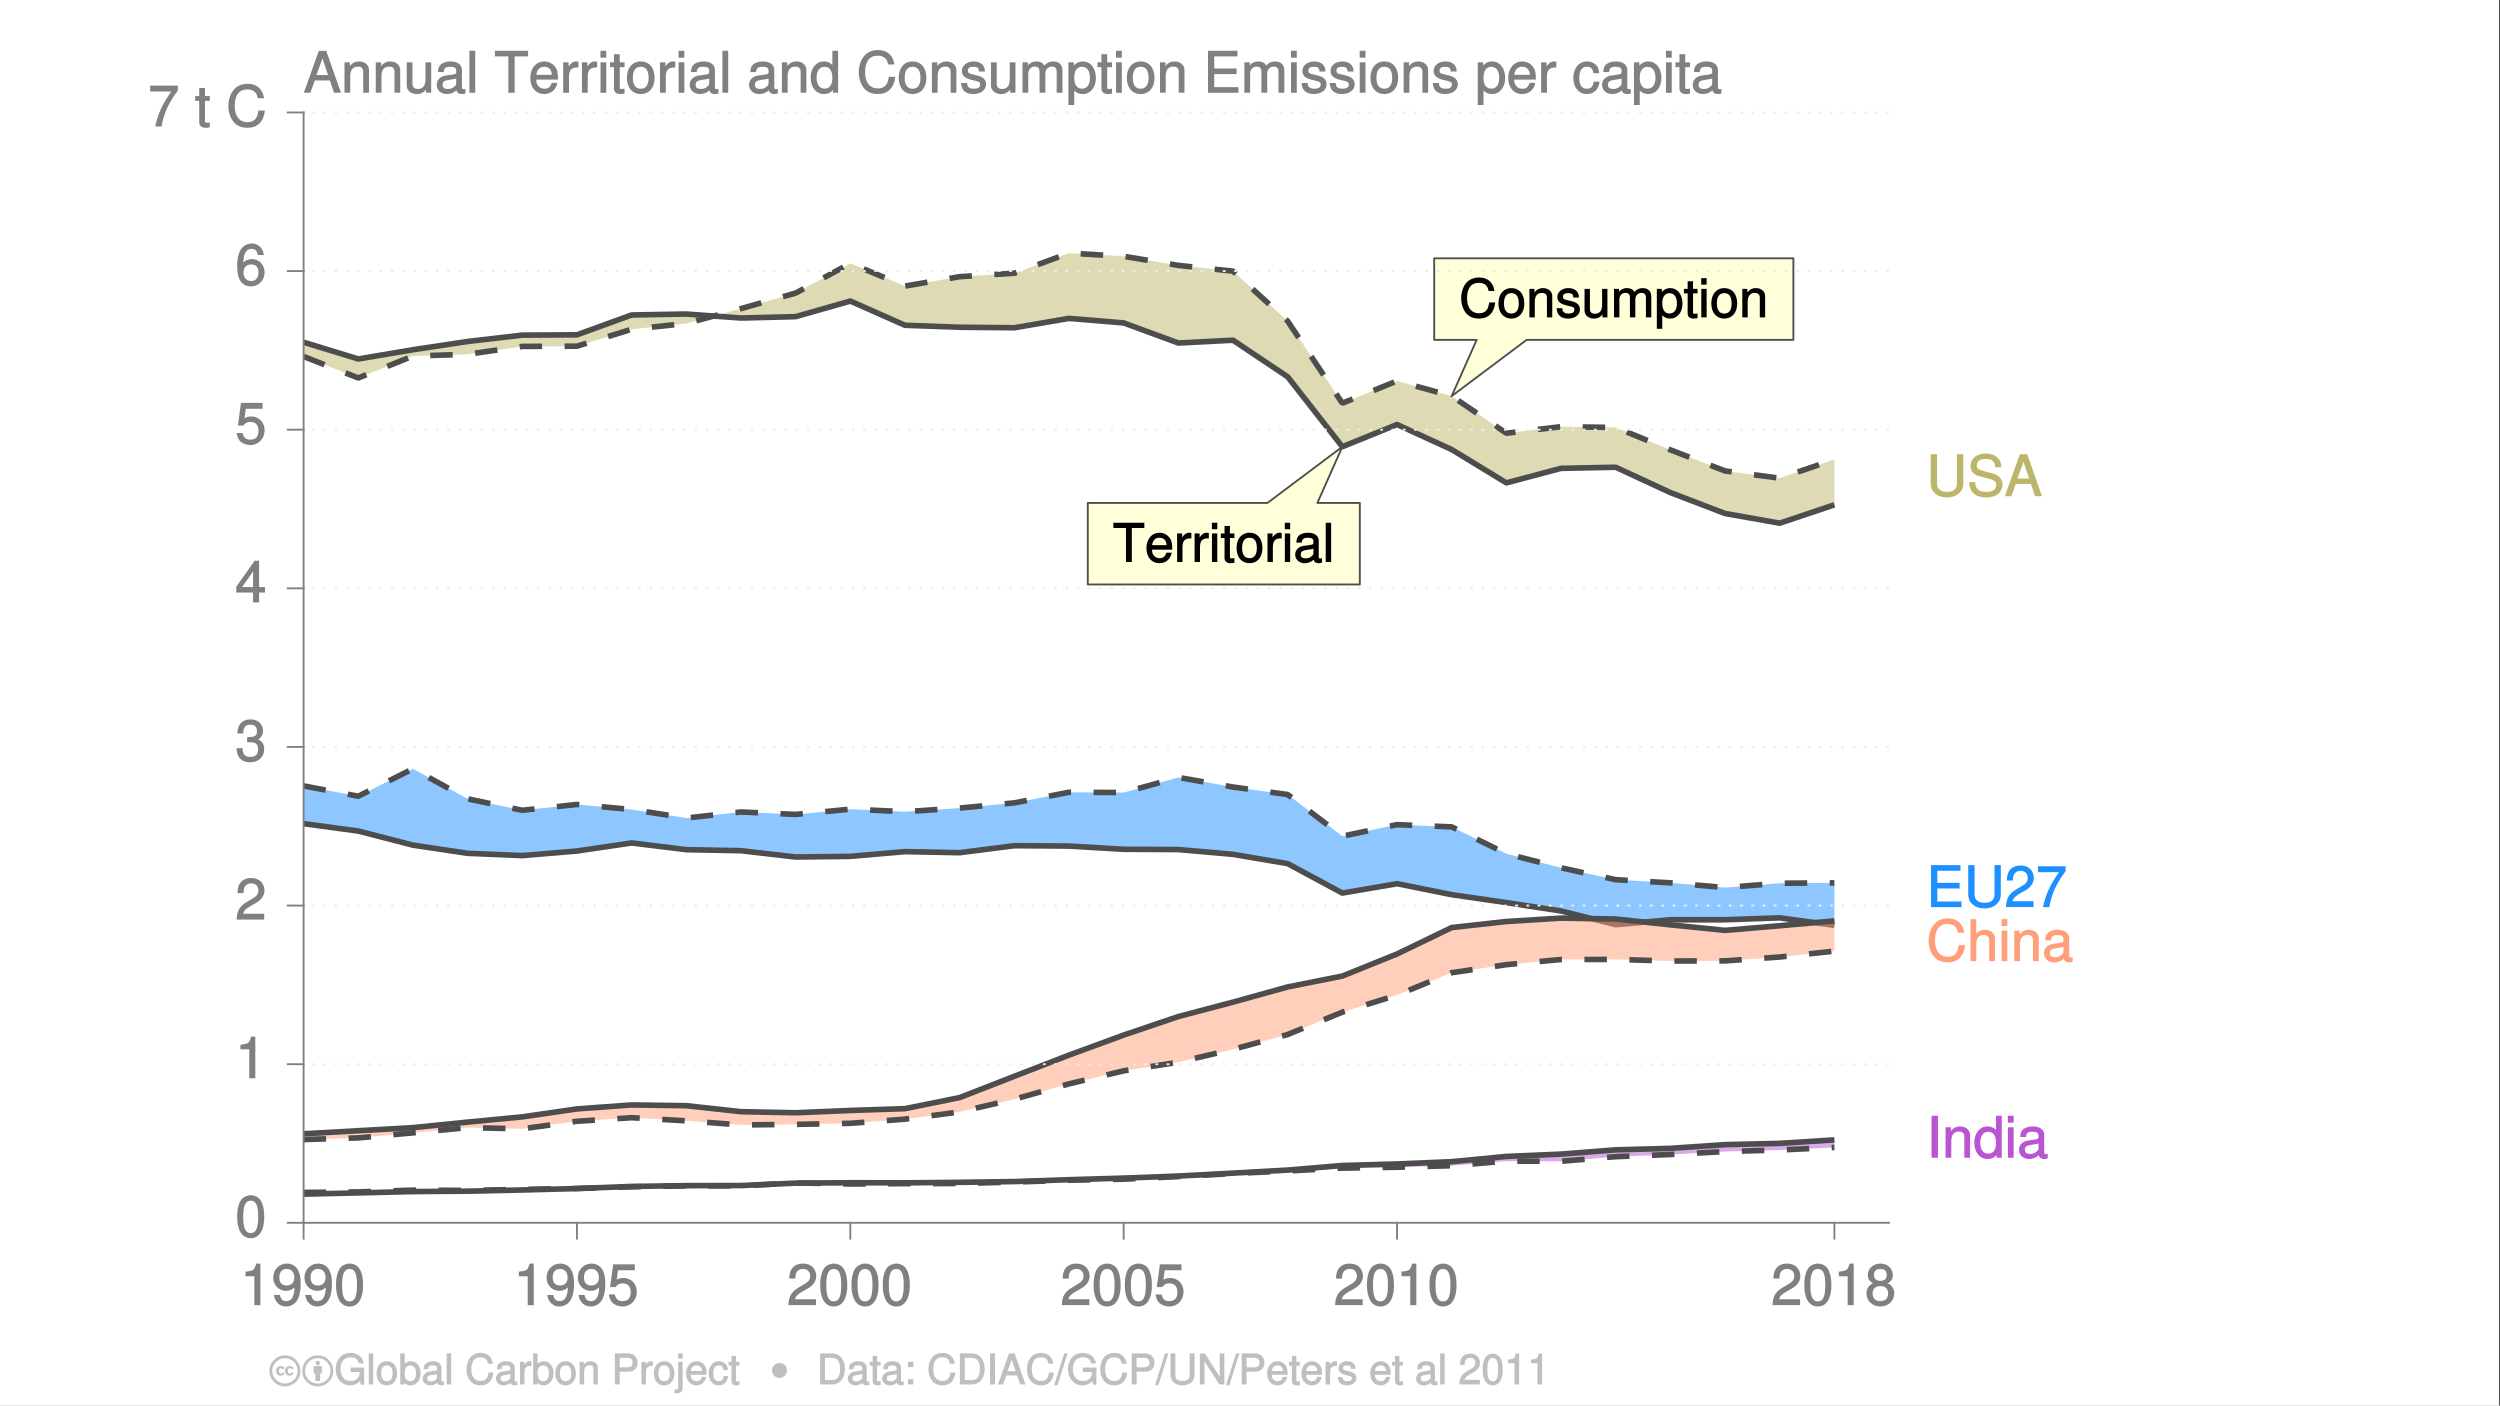 <?xml version="1.0" encoding="UTF-8"?>
<svg xmlns="http://www.w3.org/2000/svg" xmlns:xlink="http://www.w3.org/1999/xlink" width="667pt" height="375pt" viewBox="0 0 667 375" version="1.1">
<rect x="0" y="0" width="667" height="375" fill="#333333" stroke="none"/>
<defs>
<g>
<symbol overflow="visible" id="glyph0-0">
<path style="stroke:none;" d=""/>
</symbol>
<symbol overflow="visible" id="glyph0-1">
<path style="stroke:none;" d="M 9.391 -7.172 C 8.984 -9.406 7.578 -10.641 5.328 -10.641 C 3.969 -10.641 2.766 -10.156 2 -9.328 C 1.078 -8.312 0.531 -6.766 0.531 -5.109 C 0.531 -3.438 1.094 -1.891 2.047 -0.891 C 2.844 -0.078 3.953 0.328 5.281 0.328 C 7.766 0.328 9.297 -1.141 9.625 -3.984 L 8.016 -3.984 C 7.875 -3.156 7.781 -2.766 7.578 -2.359 C 7.156 -1.531 6.391 -1.094 5.297 -1.094 C 3.266 -1.094 2.094 -2.578 2.094 -5.125 C 2.094 -7.734 3.188 -9.219 5.188 -9.219 C 6 -9.219 6.672 -9.016 7.094 -8.609 C 7.469 -8.266 7.641 -7.938 7.828 -7.047 L 9.422 -7.047 Z M 9.391 -7.172 "/>
</symbol>
<symbol overflow="visible" id="glyph0-2">
<path style="stroke:none;" d="M 3.812 -7.812 C 1.734 -7.812 0.359 -6.203 0.359 -3.734 C 0.359 -1.266 1.734 0.328 3.828 0.328 C 5.891 0.328 7.266 -1.281 7.266 -3.688 C 7.266 -6.234 5.938 -7.812 3.812 -7.812 Z M 3.828 -6.469 C 5.141 -6.469 5.781 -5.516 5.781 -3.703 C 5.781 -1.953 5.109 -1.016 3.828 -1.016 C 2.516 -1.016 1.844 -1.953 1.844 -3.734 C 1.844 -5.516 2.516 -6.469 3.828 -6.469 Z M 3.828 -6.469 "/>
</symbol>
<symbol overflow="visible" id="glyph0-3">
<path style="stroke:none;" d="M 0.844 -7.469 L 0.844 0 L 2.281 0 L 2.281 -4.172 C 2.281 -5.672 2.938 -6.531 4.141 -6.531 C 5.062 -6.531 5.516 -6.094 5.516 -5.203 L 5.516 0 L 6.938 0 L 6.938 -5.672 C 6.938 -6.891 5.906 -7.812 4.5 -7.812 C 3.406 -7.812 2.609 -7.344 1.953 -6.328 L 2.188 -6.234 L 2.188 -7.609 L 0.844 -7.609 Z M 0.844 -7.469 "/>
</symbol>
<symbol overflow="visible" id="glyph0-4">
<path style="stroke:none;" d="M 6.266 -5.422 C 6.25 -6.859 5.172 -7.812 3.469 -7.812 C 1.766 -7.812 0.516 -6.797 0.516 -5.438 C 0.516 -4.281 1.25 -3.609 2.984 -3.188 L 4.078 -2.922 C 4.891 -2.734 5.062 -2.562 5.062 -2.047 C 5.062 -1.344 4.516 -1.016 3.5 -1.016 C 2.875 -1.016 2.422 -1.156 2.125 -1.469 C 1.953 -1.688 1.906 -1.797 1.812 -2.453 L 0.328 -2.453 C 0.391 -0.609 1.484 0.328 3.406 0.328 C 5.25 0.328 6.547 -0.719 6.547 -2.125 C 6.547 -3.219 5.812 -3.969 4.359 -4.312 L 3.234 -4.578 C 2.281 -4.797 2 -4.969 2 -5.484 C 2 -6.172 2.484 -6.469 3.438 -6.469 C 4.375 -6.469 4.734 -6.188 4.766 -5.297 L 6.266 -5.297 Z M 6.266 -5.422 "/>
</symbol>
<symbol overflow="visible" id="glyph0-5">
<path style="stroke:none;" d="M 6.875 -0.125 L 6.875 -7.609 L 5.453 -7.609 L 5.453 -3.297 C 5.453 -1.812 4.797 -0.969 3.578 -0.969 C 2.656 -0.969 2.203 -1.391 2.203 -2.266 L 2.203 -7.609 L 0.766 -7.609 L 0.766 -1.812 C 0.766 -0.594 1.812 0.328 3.25 0.328 C 4.328 0.328 5.094 -0.078 5.781 -1.047 L 5.562 -1.141 L 5.562 0 L 6.875 0 Z M 6.875 -0.125 "/>
</symbol>
<symbol overflow="visible" id="glyph0-6">
<path style="stroke:none;" d="M 0.844 -7.469 L 0.844 0 L 2.281 0 L 2.281 -4.734 C 2.281 -5.797 2.922 -6.531 3.875 -6.531 C 4.75 -6.531 5.094 -6.125 5.094 -5.188 L 5.094 0 L 6.531 0 L 6.531 -4.734 C 6.531 -5.797 7.188 -6.531 8.141 -6.531 C 8.984 -6.531 9.359 -6.109 9.359 -5.188 L 9.359 0 L 10.797 0 L 10.797 -5.625 C 10.797 -6.938 9.906 -7.812 8.547 -7.812 C 7.562 -7.812 6.875 -7.469 6.297 -6.797 C 5.938 -7.438 5.266 -7.812 4.312 -7.812 C 3.328 -7.812 2.578 -7.406 1.953 -6.531 L 2.188 -6.422 L 2.188 -7.609 L 0.844 -7.609 Z M 0.844 -7.469 "/>
</symbol>
<symbol overflow="visible" id="glyph0-7">
<path style="stroke:none;" d="M 0.75 3.047 L 2.062 3.047 L 2.062 -0.891 L 1.828 -0.797 C 2.453 -0.047 3.234 0.328 4.188 0.328 C 6.094 0.328 7.453 -1.328 7.453 -3.672 C 7.453 -6.125 6.125 -7.812 4.172 -7.812 C 3.172 -7.812 2.281 -7.328 1.734 -6.453 L 1.953 -6.359 L 1.953 -7.609 L 0.609 -7.609 L 0.609 3.047 Z M 3.969 -6.453 C 5.266 -6.453 5.969 -5.453 5.969 -3.703 C 5.969 -2.031 5.25 -1.031 3.969 -1.031 C 2.734 -1.031 2.062 -2.016 2.062 -3.734 C 2.062 -5.453 2.734 -6.453 3.969 -6.453 Z M 3.969 -6.453 "/>
</symbol>
<symbol overflow="visible" id="glyph0-8">
<path style="stroke:none;" d="M 3.562 -7.609 L 2.484 -7.609 L 2.484 -9.625 L 1.047 -9.625 L 1.047 -7.609 L 0.062 -7.609 L 0.062 -6.391 L 1.047 -6.391 L 1.047 -0.969 C 1.047 -0.203 1.688 0.328 2.609 0.328 C 2.906 0.328 3.156 0.297 3.688 0.203 L 3.688 -1.062 C 3.391 -0.984 3.234 -0.969 3 -0.969 C 2.484 -0.969 2.484 -0.969 2.484 -1.484 L 2.484 -6.391 L 3.688 -6.391 L 3.688 -7.609 Z M 3.562 -7.609 "/>
</symbol>
<symbol overflow="visible" id="glyph0-9">
<path style="stroke:none;" d="M 2.094 -7.609 L 0.797 -7.609 L 0.797 0 L 2.219 0 L 2.219 -7.609 Z M 2.094 -10.469 L 0.781 -10.469 L 0.781 -8.734 L 2.219 -8.734 L 2.219 -10.469 Z M 2.094 -10.469 "/>
</symbol>
<symbol overflow="visible" id="glyph0-10">
<path style="stroke:none;" d="M 4.953 -9.062 L 8.422 -9.062 L 8.422 -10.469 L 0.156 -10.469 L 0.156 -9.062 L 3.516 -9.062 L 3.516 0 L 5.078 0 L 5.078 -9.062 Z M 4.953 -9.062 "/>
</symbol>
<symbol overflow="visible" id="glyph0-11">
<path style="stroke:none;" d="M 7.312 -3.406 C 7.312 -4.516 7.219 -5.188 7.016 -5.734 C 6.531 -6.938 5.297 -7.812 3.922 -7.812 C 1.875 -7.812 0.422 -6.125 0.422 -3.703 C 0.422 -1.281 1.812 0.328 3.891 0.328 C 5.578 0.328 6.859 -0.75 7.188 -2.484 L 5.75 -2.484 C 5.391 -1.391 4.875 -1.016 3.938 -1.016 C 3.188 -1.016 2.641 -1.312 2.25 -1.938 C 1.969 -2.359 1.922 -2.672 1.922 -3.281 L 7.312 -3.281 Z M 1.938 -4.359 C 2.031 -5.719 2.734 -6.469 3.906 -6.469 C 5.094 -6.469 5.781 -5.672 5.781 -4.5 L 1.953 -4.5 Z M 1.938 -4.359 "/>
</symbol>
<symbol overflow="visible" id="glyph0-12">
<path style="stroke:none;" d="M 0.828 -7.469 L 0.828 0 L 2.266 0 L 2.266 -3.938 C 2.281 -5.703 2.891 -6.359 4.625 -6.297 L 4.625 -7.75 C 4.297 -7.797 4.188 -7.812 4.047 -7.812 C 3.297 -7.812 2.625 -7.328 1.953 -6.234 L 2.172 -6.125 L 2.172 -7.609 L 0.828 -7.609 Z M 0.828 -7.469 "/>
</symbol>
<symbol overflow="visible" id="glyph0-13">
<path style="stroke:none;" d="M 7.484 -0.953 C 7.359 -0.922 7.312 -0.922 7.234 -0.922 C 6.828 -0.922 6.734 -1 6.734 -1.359 L 6.734 -5.672 C 6.734 -6.969 5.656 -7.812 3.844 -7.812 C 2.766 -7.812 1.812 -7.469 1.312 -6.922 C 0.984 -6.531 0.797 -6.016 0.75 -5.172 L 2.203 -5.172 C 2.312 -6.188 2.719 -6.469 3.812 -6.469 C 4.875 -6.469 5.312 -6.203 5.312 -5.5 L 5.312 -5.188 C 5.297 -4.688 5.188 -4.641 4.234 -4.516 C 2.578 -4.312 2.328 -4.25 1.875 -4.078 C 1.016 -3.703 0.453 -2.922 0.453 -1.969 C 0.453 -0.641 1.516 0.328 3 0.328 C 3.922 0.328 4.75 -0.031 5.375 -0.609 C 5.438 -0.125 5.938 0.328 6.688 0.328 C 6.938 0.328 7.094 0.297 7.609 0.172 L 7.609 -0.984 Z M 5.312 -2.438 C 5.312 -2.047 5.234 -1.906 4.891 -1.578 C 4.406 -1.141 3.938 -0.969 3.25 -0.969 C 2.344 -0.969 1.938 -1.266 1.938 -2 C 1.938 -2.766 2.312 -3.031 3.562 -3.219 C 4.812 -3.391 5.047 -3.438 5.312 -3.562 Z M 5.312 -2.438 "/>
</symbol>
<symbol overflow="visible" id="glyph0-14">
<path style="stroke:none;" d="M 2.125 -10.469 L 0.812 -10.469 L 0.812 0 L 2.25 0 L 2.25 -10.469 Z M 2.125 -10.469 "/>
</symbol>
<symbol overflow="visible" id="glyph1-0">
<path style="stroke:none;" d=""/>
</symbol>
<symbol overflow="visible" id="glyph1-1">
<path style="stroke:none;" d="M 2.906 -11.203 L 1.344 -11.203 L 1.344 0 L 3.047 0 L 3.047 -11.203 Z M 2.906 -11.203 "/>
</symbol>
<symbol overflow="visible" id="glyph1-2">
<path style="stroke:none;" d="M 0.906 -8 L 0.906 0 L 2.438 0 L 2.438 -4.469 C 2.438 -6.078 3.156 -6.984 4.438 -6.984 C 5.438 -6.984 5.906 -6.531 5.906 -5.578 L 5.906 0 L 7.438 0 L 7.438 -6.078 C 7.438 -7.375 6.328 -8.359 4.812 -8.359 C 3.641 -8.359 2.797 -7.859 2.094 -6.766 L 2.344 -6.672 L 2.344 -8.125 L 0.906 -8.125 Z M 0.906 -8 "/>
</symbol>
<symbol overflow="visible" id="glyph1-3">
<path style="stroke:none;" d="M 7.422 -11.203 L 6.031 -11.203 L 6.031 -7 L 6.266 -7.094 C 5.75 -7.891 4.812 -8.359 3.766 -8.359 C 1.719 -8.359 0.234 -6.578 0.234 -4.078 C 0.234 -1.422 1.688 0.344 3.812 0.344 C 4.891 0.344 5.734 -0.094 6.406 -1.062 L 6.172 -1.172 L 6.172 0 L 7.562 0 L 7.562 -11.203 Z M 3.969 -6.922 C 5.328 -6.922 6.031 -5.859 6.031 -3.969 C 6.031 -2.156 5.312 -1.094 3.984 -1.094 C 2.609 -1.094 1.828 -2.172 1.828 -4 C 1.828 -5.828 2.609 -6.922 3.969 -6.922 Z M 3.969 -6.922 "/>
</symbol>
<symbol overflow="visible" id="glyph1-4">
<path style="stroke:none;" d="M 2.25 -8.125 L 0.859 -8.125 L 0.859 0 L 2.391 0 L 2.391 -8.125 Z M 2.25 -11.203 L 0.844 -11.203 L 0.844 -9.359 L 2.391 -9.359 L 2.391 -11.203 Z M 2.25 -11.203 "/>
</symbol>
<symbol overflow="visible" id="glyph1-5">
<path style="stroke:none;" d="M 8.031 -1 C 7.891 -0.969 7.828 -0.969 7.75 -0.969 C 7.312 -0.969 7.219 -1.062 7.219 -1.453 L 7.219 -6.078 C 7.219 -7.469 6.062 -8.359 4.125 -8.359 C 2.969 -8.359 1.953 -7.984 1.406 -7.391 C 1.047 -6.984 0.859 -6.453 0.828 -5.531 L 2.359 -5.531 C 2.469 -6.625 2.906 -6.938 4.078 -6.938 C 5.219 -6.938 5.688 -6.641 5.688 -5.891 L 5.688 -5.562 C 5.672 -5.031 5.547 -4.969 4.531 -4.828 C 2.766 -4.609 2.484 -4.547 2.016 -4.344 C 1.094 -3.953 0.484 -3.141 0.484 -2.109 C 0.484 -0.688 1.625 0.344 3.203 0.344 C 4.203 0.344 5.078 -0.031 5.766 -0.656 C 5.812 -0.141 6.359 0.344 7.172 0.344 C 7.438 0.344 7.609 0.312 8.156 0.188 L 8.156 -1.031 Z M 5.688 -2.609 C 5.688 -2.188 5.609 -2.031 5.234 -1.688 C 4.719 -1.219 4.219 -1.016 3.484 -1.016 C 2.5 -1.016 2.062 -1.344 2.062 -2.141 C 2.062 -2.969 2.469 -3.25 3.828 -3.453 C 5.156 -3.625 5.422 -3.688 5.688 -3.812 Z M 5.688 -2.609 "/>
</symbol>
<symbol overflow="visible" id="glyph1-6">
<path style="stroke:none;" d="M 2.75 -4.984 L 8.828 -4.984 L 8.828 -6.484 L 2.875 -6.484 L 2.875 -9.703 L 9.062 -9.703 L 9.062 -11.203 L 1.203 -11.203 L 1.203 0 L 9.328 0 L 9.328 -1.5 L 2.875 -1.5 L 2.875 -4.984 Z M 2.75 -4.984 "/>
</symbol>
<symbol overflow="visible" id="glyph1-7">
<path style="stroke:none;" d="M 8.125 -11.062 L 8.125 -3.391 C 8.125 -1.922 7.219 -1.156 5.453 -1.156 C 4.656 -1.156 4.078 -1.312 3.562 -1.688 C 3.016 -2.094 2.812 -2.562 2.812 -3.391 L 2.812 -11.203 L 1.125 -11.203 L 1.125 -3.391 C 1.125 -1.172 2.859 0.344 5.453 0.344 C 8.031 0.344 9.812 -1.203 9.812 -3.391 L 9.812 -11.203 L 8.125 -11.203 Z M 8.125 -11.062 "/>
</symbol>
<symbol overflow="visible" id="glyph1-8">
<path style="stroke:none;" d="M 7.594 -1.578 L 2.141 -1.578 C 2.266 -2.344 2.703 -2.812 4 -3.594 L 5.5 -4.438 C 6.984 -5.266 7.797 -6.484 7.797 -7.812 C 7.797 -8.719 7.391 -9.641 6.766 -10.234 C 6.141 -10.797 5.266 -11.109 4.266 -11.109 C 2.906 -11.109 1.797 -10.594 1.219 -9.656 C 0.844 -9.094 0.625 -8.328 0.594 -7.094 L 2.188 -7.094 C 2.25 -7.969 2.297 -8.297 2.469 -8.656 C 2.812 -9.312 3.422 -9.688 4.219 -9.688 C 5.422 -9.688 6.172 -8.953 6.172 -7.781 C 6.172 -6.922 5.719 -6.25 4.766 -5.719 L 3.391 -4.906 C 1.172 -3.625 0.484 -2.516 0.359 -0.016 L 7.719 -0.016 L 7.719 -1.578 Z M 7.594 -1.578 "/>
</symbol>
<symbol overflow="visible" id="glyph1-9">
<path style="stroke:none;" d="M 7.797 -10.906 L 0.547 -10.906 L 0.547 -9.328 L 6.172 -9.328 C 3.797 -5.938 2.719 -3.625 1.891 0 L 3.578 0 C 4.203 -3.547 5.484 -6.359 7.938 -9.609 L 7.938 -10.906 Z M 7.797 -10.906 "/>
</symbol>
<symbol overflow="visible" id="glyph1-10">
<path style="stroke:none;" d="M 9.078 -7.859 C 9.078 -8.609 9.031 -8.812 8.797 -9.328 C 8.188 -10.594 6.781 -11.391 4.938 -11.391 C 2.531 -11.391 0.906 -10.016 0.906 -8.047 C 0.906 -6.703 1.75 -5.734 3.188 -5.359 L 5.906 -4.641 C 7.312 -4.281 7.766 -3.859 7.766 -3 C 7.766 -2.422 7.5 -1.906 7.031 -1.578 C 6.594 -1.266 6.016 -1.156 5.125 -1.156 C 3.938 -1.156 3.219 -1.391 2.703 -2.031 C 2.297 -2.5 2.156 -2.938 2.172 -3.75 L 0.562 -3.75 C 0.578 -2.609 0.828 -1.844 1.266 -1.25 C 2.016 -0.203 3.375 0.344 5.047 0.344 C 6.344 0.344 7.5 0.016 8.203 -0.531 C 8.938 -1.109 9.453 -2.188 9.453 -3.141 C 9.453 -4.484 8.469 -5.609 6.984 -6.016 L 4.25 -6.75 C 2.922 -7.109 2.578 -7.391 2.578 -8.234 C 2.578 -9.344 3.422 -9.938 4.891 -9.938 C 6.625 -9.938 7.453 -9.297 7.469 -7.719 L 9.078 -7.719 Z M 9.078 -7.859 "/>
</symbol>
<symbol overflow="visible" id="glyph1-11">
<path style="stroke:none;" d="M 6.953 -3.422 L 8.125 0 L 9.969 0 L 6.031 -11.203 L 4.062 -11.203 L 0.062 0 L 1.812 0 L 2.969 -3.281 L 7 -3.281 Z M 6.719 -4.719 L 3.422 -4.719 L 5.172 -9.562 L 4.891 -9.562 L 6.531 -4.719 Z M 6.719 -4.719 "/>
</symbol>
<symbol overflow="visible" id="glyph1-12">
<path style="stroke:none;" d="M 10.062 -7.688 C 9.625 -10.078 8.109 -11.391 5.719 -11.391 C 4.25 -11.391 2.953 -10.875 2.141 -9.969 C 1.156 -8.891 0.562 -7.25 0.562 -5.469 C 0.562 -3.672 1.172 -2.031 2.188 -0.953 C 3.047 -0.094 4.234 0.344 5.656 0.344 C 8.328 0.344 9.953 -1.234 10.312 -4.266 L 8.594 -4.266 C 8.438 -3.375 8.344 -2.953 8.109 -2.516 C 7.672 -1.625 6.844 -1.156 5.672 -1.156 C 3.5 -1.156 2.25 -2.766 2.25 -5.484 C 2.25 -8.297 3.422 -9.891 5.547 -9.891 C 6.438 -9.891 7.156 -9.656 7.609 -9.219 C 8.016 -8.844 8.188 -8.5 8.391 -7.547 L 10.078 -7.547 Z M 10.062 -7.688 "/>
</symbol>
<symbol overflow="visible" id="glyph1-13">
<path style="stroke:none;" d="M 0.906 -11.062 L 0.906 0 L 2.438 0 L 2.438 -4.469 C 2.438 -6.078 3.141 -6.984 4.422 -6.984 C 4.844 -6.984 5.125 -6.906 5.438 -6.672 C 5.797 -6.406 5.891 -6.141 5.891 -5.578 L 5.891 0 L 7.422 0 L 7.422 -6.078 C 7.422 -7.391 6.344 -8.359 4.812 -8.359 C 3.703 -8.359 2.922 -7.969 2.188 -7 L 2.438 -6.922 L 2.438 -11.203 L 0.906 -11.203 Z M 0.906 -11.062 "/>
</symbol>
<symbol overflow="visible" id="glyph1-14">
<path style="stroke:none;" d="M 3.734 -7.859 L 3.734 0 L 5.344 0 L 5.344 -11.109 L 4.234 -11.109 C 3.719 -9.312 3.562 -9.219 1.375 -8.938 L 1.375 -7.719 L 3.734 -7.719 Z M 3.734 -7.859 "/>
</symbol>
<symbol overflow="visible" id="glyph1-15">
<path style="stroke:none;" d="M 0.641 -2.609 C 0.906 -0.844 2.188 0.344 3.812 0.344 C 5 0.344 6.141 -0.25 6.766 -1.234 C 7.422 -2.297 7.766 -3.719 7.766 -5.688 C 7.766 -7.516 7.453 -8.766 6.828 -9.719 C 6.234 -10.609 5.219 -11.109 4.047 -11.109 C 2.031 -11.109 0.422 -9.469 0.422 -7.359 C 0.422 -5.375 1.922 -3.828 3.844 -3.828 C 4.844 -3.828 5.688 -4.219 6.359 -5.047 L 6.125 -5.141 C 6.109 -2.438 5.422 -1.094 3.906 -1.094 C 2.969 -1.094 2.453 -1.562 2.219 -2.75 L 0.625 -2.75 Z M 4.031 -9.688 C 5.266 -9.688 6.047 -8.797 6.047 -7.391 C 6.047 -6.062 5.297 -5.266 3.984 -5.266 C 2.719 -5.266 2.062 -6.031 2.062 -7.469 C 2.062 -8.828 2.812 -9.688 4.031 -9.688 Z M 4.031 -9.688 "/>
</symbol>
<symbol overflow="visible" id="glyph1-16">
<path style="stroke:none;" d="M 4.125 -11.109 C 3.141 -11.109 2.125 -10.625 1.578 -9.891 C 0.891 -8.922 0.5 -7.391 0.5 -5.391 C 0.5 -1.719 1.844 0.344 4.125 0.344 C 6.375 0.344 7.734 -1.719 7.734 -5.297 C 7.734 -7.391 7.359 -8.891 6.656 -9.891 C 6.109 -10.641 5.125 -11.109 4.125 -11.109 Z M 4.125 -9.672 C 5.547 -9.672 6.109 -8.359 6.109 -5.422 C 6.109 -2.328 5.562 -1.016 4.094 -1.016 C 2.703 -1.016 2.125 -2.391 2.125 -5.375 C 2.125 -8.359 2.703 -9.672 4.125 -9.672 Z M 4.125 -9.672 "/>
</symbol>
<symbol overflow="visible" id="glyph1-17">
<path style="stroke:none;" d="M 7.141 -10.906 L 1.531 -10.906 L 0.688 -4.844 L 2.125 -4.844 C 2.781 -5.609 3.188 -5.828 4.031 -5.828 C 5.453 -5.828 6.188 -5 6.188 -3.422 C 6.188 -1.891 5.453 -1.094 4.016 -1.094 C 2.859 -1.094 2.297 -1.547 1.938 -2.875 L 0.344 -2.875 C 0.562 -1.875 0.75 -1.344 1.062 -0.953 C 1.672 -0.156 2.844 0.344 4.047 0.344 C 6.188 0.344 7.828 -1.344 7.828 -3.594 C 7.828 -5.703 6.297 -7.281 4.266 -7.281 C 3.516 -7.281 2.812 -7.031 2.453 -6.797 L 2.812 -9.328 L 7.281 -9.328 L 7.281 -10.906 Z M 7.141 -10.906 "/>
</symbol>
<symbol overflow="visible" id="glyph1-18">
<path style="stroke:none;" d="M 5.953 -5.75 C 7.062 -6.422 7.453 -7.062 7.453 -8.078 C 7.453 -9.797 6.016 -11.109 4.125 -11.109 C 2.25 -11.109 0.781 -9.797 0.781 -8.094 C 0.781 -7.062 1.172 -6.438 2.094 -5.844 C 1.047 -5.328 0.406 -4.344 0.406 -3.156 C 0.406 -1.172 2.016 0.344 4.125 0.344 C 6.219 0.344 7.828 -1.172 7.828 -3.156 C 7.828 -4.344 7.188 -5.328 6.125 -5.844 Z M 4.125 -9.672 C 5.25 -9.672 5.812 -9.141 5.812 -8.062 C 5.812 -7.031 5.234 -6.5 4.125 -6.5 C 3 -6.5 2.422 -7.031 2.422 -8.078 C 2.422 -9.141 3 -9.672 4.125 -9.672 Z M 4.125 -5.109 C 5.438 -5.109 6.188 -4.375 6.188 -3.125 C 6.188 -1.812 5.453 -1.094 4.094 -1.094 C 2.812 -1.094 2.047 -1.844 2.047 -3.109 C 2.047 -4.391 2.797 -5.109 4.125 -5.109 Z M 4.125 -5.109 "/>
</symbol>
<symbol overflow="visible" id="glyph1-19">
<path style="stroke:none;" d="M 3.312 -5 L 4.031 -5 C 5.469 -5 6.094 -4.453 6.094 -3.156 C 6.094 -1.781 5.422 -1.094 4.047 -1.094 C 2.594 -1.094 2.031 -1.688 1.922 -3.422 L 0.328 -3.422 C 0.391 -2.422 0.578 -1.734 0.844 -1.266 C 1.391 -0.203 2.531 0.344 3.984 0.344 C 6.188 0.344 7.719 -1.109 7.719 -3.172 C 7.719 -4.547 7.062 -5.438 5.797 -5.875 L 5.797 -5.609 C 6.781 -6.016 7.406 -6.906 7.406 -8 C 7.406 -9.859 6.062 -11.109 4.031 -11.109 C 1.891 -11.109 0.594 -9.781 0.562 -7.344 L 2.141 -7.344 C 2.172 -8.141 2.188 -8.422 2.359 -8.75 L 2.406 -8.844 C 2.703 -9.469 3.219 -9.688 4.047 -9.688 C 5.219 -9.688 5.781 -9.125 5.781 -7.953 C 5.781 -7.188 5.656 -6.859 5.062 -6.594 C 4.703 -6.453 4.234 -6.391 3.172 -6.375 L 3.172 -5 Z M 3.312 -5 "/>
</symbol>
<symbol overflow="visible" id="glyph1-20">
<path style="stroke:none;" d="M 4.75 -2.766 L 4.75 0 L 6.359 0 L 6.359 -2.625 L 7.938 -2.625 L 7.938 -4.078 L 6.359 -4.078 L 6.359 -11.109 L 5.172 -11.109 L 0.266 -4.188 L 0.266 -2.625 L 4.75 -2.625 Z M 4.906 -4.078 L 1.828 -4.078 L 5 -8.625 L 4.75 -8.734 L 4.75 -4.078 Z M 4.906 -4.078 "/>
</symbol>
<symbol overflow="visible" id="glyph1-21">
<path style="stroke:none;" d="M 7.609 -8.156 C 7.344 -9.938 6.078 -11.109 4.453 -11.109 C 3.281 -11.109 2.125 -10.5 1.5 -9.531 C 0.828 -8.453 0.5 -7.047 0.5 -5.078 C 0.5 -3.25 0.797 -2 1.438 -1.031 C 2.016 -0.156 3.047 0.344 4.219 0.344 C 6.234 0.344 7.828 -1.312 7.828 -3.422 C 7.828 -5.422 6.344 -6.953 4.438 -6.953 C 3.391 -6.953 2.453 -6.531 1.891 -5.734 L 2.125 -5.641 C 2.141 -8.328 2.844 -9.672 4.359 -9.672 C 5.297 -9.672 5.797 -9.203 6.031 -8.031 L 7.625 -8.031 Z M 4.281 -5.516 C 5.547 -5.516 6.188 -4.75 6.188 -3.312 C 6.188 -1.953 5.438 -1.094 4.234 -1.094 C 3 -1.094 2.203 -2 2.203 -3.375 C 2.203 -4.719 2.969 -5.516 4.281 -5.516 Z M 4.281 -5.516 "/>
</symbol>
<symbol overflow="visible" id="glyph1-22">
<path style="stroke:none;" d=""/>
</symbol>
<symbol overflow="visible" id="glyph1-23">
<path style="stroke:none;" d="M 3.812 -8.125 L 2.656 -8.125 L 2.656 -10.297 L 1.125 -10.297 L 1.125 -8.125 L 0.062 -8.125 L 0.062 -6.844 L 1.125 -6.844 L 1.125 -1.031 C 1.125 -0.219 1.812 0.344 2.797 0.344 C 3.125 0.344 3.391 0.312 3.938 0.219 L 3.938 -1.109 C 3.625 -1.031 3.469 -1.016 3.203 -1.016 C 2.672 -1.016 2.656 -1.031 2.656 -1.594 L 2.656 -6.844 L 3.938 -6.844 L 3.938 -8.125 Z M 3.812 -8.125 "/>
</symbol>
<symbol overflow="visible" id="glyph1-24">
<path style="stroke:none;" d="M 7.359 -0.141 L 7.359 -8.125 L 5.828 -8.125 L 5.828 -3.547 C 5.828 -1.938 5.141 -1.016 3.844 -1.016 C 2.844 -1.016 2.359 -1.484 2.359 -2.438 L 2.359 -8.125 L 0.828 -8.125 L 0.828 -1.938 C 0.828 -0.625 1.953 0.344 3.484 0.344 C 4.641 0.344 5.453 -0.094 6.188 -1.125 L 5.953 -1.234 L 5.953 0 L 7.359 0 Z M 7.359 -0.141 "/>
</symbol>
<symbol overflow="visible" id="glyph1-25">
<path style="stroke:none;" d="M 2.281 -11.203 L 0.875 -11.203 L 0.875 0 L 2.422 0 L 2.422 -11.203 Z M 2.281 -11.203 "/>
</symbol>
<symbol overflow="visible" id="glyph1-26">
<path style="stroke:none;" d="M 5.312 -9.703 L 9.031 -9.703 L 9.031 -11.203 L 0.172 -11.203 L 0.172 -9.703 L 3.766 -9.703 L 3.766 0 L 5.438 0 L 5.438 -9.703 Z M 5.312 -9.703 "/>
</symbol>
<symbol overflow="visible" id="glyph1-27">
<path style="stroke:none;" d="M 7.828 -3.641 C 7.828 -4.844 7.734 -5.562 7.516 -6.156 C 7 -7.438 5.672 -8.359 4.203 -8.359 C 2.016 -8.359 0.453 -6.562 0.453 -3.953 C 0.453 -1.359 1.953 0.344 4.172 0.344 C 5.969 0.344 7.344 -0.812 7.688 -2.656 L 6.172 -2.656 C 5.781 -1.484 5.219 -1.078 4.219 -1.078 C 3.422 -1.078 2.828 -1.391 2.422 -2.062 C 2.109 -2.5 2.062 -2.859 2.047 -3.516 L 7.828 -3.516 Z M 2.062 -4.672 C 2.172 -6.125 2.922 -6.938 4.188 -6.938 C 5.453 -6.938 6.188 -6.078 6.188 -4.797 L 2.062 -4.797 Z M 2.062 -4.672 "/>
</symbol>
<symbol overflow="visible" id="glyph1-28">
<path style="stroke:none;" d="M 0.891 -8 L 0.891 0 L 2.438 0 L 2.438 -4.219 C 2.438 -6.109 3.094 -6.812 4.953 -6.75 L 4.953 -8.297 C 4.609 -8.344 4.484 -8.359 4.328 -8.359 C 3.531 -8.359 2.812 -7.828 2.078 -6.656 L 2.328 -6.562 L 2.328 -8.125 L 0.891 -8.125 Z M 0.891 -8 "/>
</symbol>
<symbol overflow="visible" id="glyph1-29">
<path style="stroke:none;" d="M 4.078 -8.359 C 1.859 -8.359 0.391 -6.641 0.391 -4 C 0.391 -1.344 1.859 0.344 4.094 0.344 C 6.312 0.344 7.781 -1.359 7.781 -3.938 C 7.781 -6.672 6.359 -8.359 4.078 -8.359 Z M 4.094 -6.938 C 5.5 -6.938 6.188 -5.906 6.188 -3.953 C 6.188 -2.094 5.469 -1.078 4.094 -1.078 C 2.703 -1.078 1.984 -2.094 1.984 -4 C 1.984 -5.906 2.703 -6.938 4.094 -6.938 Z M 4.094 -6.938 "/>
</symbol>
<symbol overflow="visible" id="glyph1-30">
<path style="stroke:none;" d="M 6.703 -5.812 C 6.688 -7.344 5.531 -8.359 3.719 -8.359 C 1.891 -8.359 0.562 -7.281 0.562 -5.812 C 0.562 -4.594 1.328 -3.875 3.188 -3.422 L 4.359 -3.141 C 5.234 -2.922 5.438 -2.75 5.438 -2.188 C 5.438 -1.438 4.844 -1.078 3.75 -1.078 C 3.078 -1.078 2.594 -1.234 2.281 -1.562 C 2.078 -1.781 2.047 -1.922 1.938 -2.609 L 0.359 -2.609 C 0.422 -0.656 1.594 0.344 3.641 0.344 C 5.625 0.344 7.016 -0.766 7.016 -2.281 C 7.016 -3.453 6.219 -4.234 4.672 -4.609 L 3.469 -4.891 C 2.438 -5.125 2.141 -5.328 2.141 -5.875 C 2.141 -6.609 2.656 -6.938 3.672 -6.938 C 4.688 -6.938 5.062 -6.625 5.109 -5.672 L 6.703 -5.672 Z M 6.703 -5.812 "/>
</symbol>
<symbol overflow="visible" id="glyph1-31">
<path style="stroke:none;" d="M 0.906 -8 L 0.906 0 L 2.438 0 L 2.438 -5.062 C 2.438 -6.203 3.141 -6.984 4.156 -6.984 C 5.078 -6.984 5.453 -6.562 5.453 -5.547 L 5.453 0 L 7 0 L 7 -5.062 C 7 -6.203 7.688 -6.984 8.719 -6.984 C 9.625 -6.984 10.016 -6.547 10.016 -5.547 L 10.016 0 L 11.562 0 L 11.562 -6.031 C 11.562 -7.438 10.625 -8.359 9.156 -8.359 C 8.094 -8.359 7.359 -8 6.75 -7.25 C 6.359 -7.953 5.641 -8.359 4.625 -8.359 C 3.562 -8.359 2.766 -7.922 2.094 -6.969 L 2.344 -6.891 L 2.344 -8.125 L 0.906 -8.125 Z M 0.906 -8 "/>
</symbol>
<symbol overflow="visible" id="glyph1-32">
<path style="stroke:none;" d="M 0.812 3.266 L 2.203 3.266 L 2.203 -0.953 L 1.969 -0.859 C 2.625 -0.047 3.469 0.344 4.484 0.344 C 6.531 0.344 7.984 -1.422 7.984 -3.938 C 7.984 -6.562 6.562 -8.359 4.469 -8.359 C 3.406 -8.359 2.438 -7.828 1.859 -6.906 L 2.094 -6.812 L 2.094 -8.125 L 0.656 -8.125 L 0.656 3.266 Z M 4.266 -6.922 C 5.641 -6.922 6.391 -5.828 6.391 -3.953 C 6.391 -2.172 5.625 -1.094 4.266 -1.094 C 2.922 -1.094 2.203 -2.156 2.203 -4 C 2.203 -5.844 2.922 -6.922 4.266 -6.922 Z M 4.266 -6.922 "/>
</symbol>
<symbol overflow="visible" id="glyph1-33">
<path style="stroke:none;" d="M 7.203 -5.359 C 7.141 -6.125 6.938 -6.703 6.625 -7.141 C 6.094 -7.875 5.062 -8.359 3.953 -8.359 C 1.828 -8.359 0.312 -6.547 0.312 -3.938 C 0.312 -1.391 1.812 0.344 3.938 0.344 C 5.812 0.344 7.141 -0.922 7.297 -2.969 L 5.781 -2.969 C 5.531 -1.578 5.047 -1.078 3.969 -1.078 C 2.594 -1.078 1.906 -2.062 1.906 -3.938 C 1.906 -5.891 2.578 -6.938 3.938 -6.938 C 5 -6.938 5.5 -6.453 5.688 -5.219 L 7.203 -5.219 Z M 7.203 -5.359 "/>
</symbol>
<symbol overflow="visible" id="glyph2-0">
<path style="stroke:none;" d=""/>
</symbol>
<symbol overflow="visible" id="glyph2-1">
<path style="stroke:none;" d="M 0.984 0 L 4.062 0 C 6.094 0 7.469 -1.656 7.469 -4.141 C 7.469 -6.641 6.109 -8.297 4.062 -8.297 L 0.844 -8.297 L 0.844 0 Z M 2.141 -1.031 L 2.141 -7.109 L 3.891 -7.109 C 5.484 -7.109 6.172 -6.188 6.172 -4.141 C 6.172 -2.094 5.484 -1.172 3.891 -1.172 L 2.141 -1.172 Z M 2.141 -1.031 "/>
</symbol>
<symbol overflow="visible" id="glyph2-2">
<path style="stroke:none;" d="M 5.891 -0.812 C 5.781 -0.797 5.734 -0.797 5.688 -0.797 C 5.375 -0.797 5.328 -0.812 5.328 -1.094 L 5.328 -4.484 C 5.328 -5.516 4.438 -6.203 3.031 -6.203 C 2.172 -6.203 1.406 -5.922 1.016 -5.484 C 0.75 -5.188 0.594 -4.766 0.578 -4.062 L 1.766 -4.062 C 1.844 -4.891 2.141 -5.078 2.984 -5.078 C 3.828 -5.078 4.141 -4.906 4.141 -4.359 L 4.141 -4.109 C 4.125 -3.719 4.062 -3.719 3.328 -3.625 C 2.031 -3.453 1.828 -3.406 1.469 -3.266 C 0.797 -2.984 0.312 -2.328 0.312 -1.578 C 0.312 -0.531 1.188 0.25 2.359 0.25 C 3.078 0.25 3.75 -0.031 4.203 -0.438 C 4.234 -0.125 4.656 0.25 5.266 0.25 C 5.453 0.25 5.578 0.234 6.016 0.125 L 6.016 -0.844 Z M 4.141 -1.953 C 4.141 -1.641 4.094 -1.547 3.812 -1.297 C 3.438 -0.953 3.094 -0.828 2.547 -0.828 C 1.844 -0.828 1.547 -1.016 1.547 -1.609 C 1.547 -2.219 1.812 -2.391 2.812 -2.531 C 3.781 -2.656 3.969 -2.703 4.141 -2.781 Z M 4.141 -1.953 "/>
</symbol>
<symbol overflow="visible" id="glyph2-3">
<path style="stroke:none;" d="M 2.797 -6.031 L 1.984 -6.031 L 1.984 -7.625 L 0.797 -7.625 L 0.797 -6.031 L 0.016 -6.031 L 0.016 -5.016 L 0.797 -5.016 L 0.797 -0.797 C 0.797 -0.203 1.328 0.25 2.047 0.25 C 2.281 0.25 2.484 0.234 2.922 0.156 L 2.922 -0.906 C 2.656 -0.844 2.547 -0.828 2.359 -0.828 C 1.953 -0.828 1.984 -0.797 1.984 -1.203 L 1.984 -5.016 L 2.922 -5.016 L 2.922 -6.031 Z M 2.797 -6.031 "/>
</symbol>
<symbol overflow="visible" id="glyph2-4">
<path style="stroke:none;" d="M 2.359 -1.422 L 1.062 -1.422 L 1.062 0 L 2.484 0 L 2.484 -1.422 Z M 2.359 -6.031 L 1.062 -6.031 L 1.062 -4.625 L 2.484 -4.625 L 2.484 -6.031 Z M 2.359 -6.031 "/>
</symbol>
<symbol overflow="visible" id="glyph2-5">
<path style="stroke:none;" d=""/>
</symbol>
<symbol overflow="visible" id="glyph2-6">
<path style="stroke:none;" d="M 7.406 -5.672 C 7.094 -7.422 5.953 -8.422 4.188 -8.422 C 3.109 -8.422 2.141 -8.047 1.547 -7.375 C 0.828 -6.594 0.391 -5.344 0.391 -4.047 C 0.391 -2.734 0.844 -1.5 1.578 -0.719 C 2.219 -0.078 3.109 0.25 4.141 0.25 C 6.109 0.25 7.344 -0.938 7.594 -3.203 L 6.266 -3.203 C 6.156 -2.516 6.094 -2.234 5.922 -1.906 C 5.594 -1.25 5.016 -0.922 4.156 -0.922 C 2.562 -0.922 1.688 -2.062 1.688 -4.062 C 1.688 -6.109 2.516 -7.25 4.062 -7.25 C 4.719 -7.25 5.219 -7.094 5.562 -6.781 C 5.859 -6.5 5.969 -6.266 6.125 -5.531 L 7.438 -5.531 Z M 7.406 -5.672 "/>
</symbol>
<symbol overflow="visible" id="glyph2-7">
<path style="stroke:none;" d="M 2.141 -8.297 L 0.953 -8.297 L 0.953 0 L 2.266 0 L 2.266 -8.297 Z M 2.141 -8.297 "/>
</symbol>
<symbol overflow="visible" id="glyph2-8">
<path style="stroke:none;" d="M 5.078 -2.547 L 5.938 0 L 7.359 0 L 4.453 -8.297 L 2.953 -8.297 L 0 0 L 1.359 0 L 2.219 -2.406 L 5.109 -2.406 Z M 4.922 -3.547 L 2.562 -3.547 L 3.828 -7.047 L 3.547 -7.047 L 4.734 -3.547 Z M 4.922 -3.547 "/>
</symbol>
<symbol overflow="visible" id="glyph2-9">
<path style="stroke:none;" d="M 2.375 -8.156 L -0.281 0.219 L 0.609 0.219 L 3.297 -8.297 L 2.422 -8.297 Z M 2.375 -8.156 "/>
</symbol>
<symbol overflow="visible" id="glyph2-10">
<path style="stroke:none;" d="M 7.797 -4.516 L 4.312 -4.516 L 4.312 -3.328 L 6.75 -3.328 L 6.75 -3.25 C 6.75 -1.812 5.844 -0.922 4.375 -0.922 C 3.562 -0.922 2.922 -1.172 2.438 -1.688 C 1.906 -2.266 1.641 -3.125 1.641 -4.109 C 1.641 -6.078 2.625 -7.25 4.328 -7.25 C 5.547 -7.25 6.281 -6.75 6.531 -5.594 L 7.844 -5.594 C 7.531 -7.344 6.172 -8.422 4.328 -8.422 C 3.359 -8.422 2.469 -8.125 1.844 -7.609 C 0.906 -6.844 0.344 -5.5 0.344 -4.062 C 0.344 -1.594 1.984 0.25 4.156 0.25 C 5.25 0.25 6.188 -0.188 6.812 -0.875 L 7.047 0.047 L 7.938 0.047 L 7.938 -4.516 Z M 7.797 -4.516 "/>
</symbol>
<symbol overflow="visible" id="glyph2-11">
<path style="stroke:none;" d="M 2.031 -3.406 L 4.547 -3.406 C 5.172 -3.406 5.75 -3.625 6.188 -4 C 6.672 -4.438 6.922 -5.062 6.922 -5.797 C 6.922 -7.297 5.891 -8.297 4.312 -8.297 L 0.859 -8.297 L 0.859 0 L 2.156 0 L 2.156 -3.406 Z M 2.156 -4.438 L 2.156 -7.109 L 4.156 -7.109 C 5.141 -7.109 5.578 -6.719 5.578 -5.844 C 5.578 -4.969 5.141 -4.578 4.156 -4.578 L 2.156 -4.578 Z M 2.156 -4.438 "/>
</symbol>
<symbol overflow="visible" id="glyph2-12">
<path style="stroke:none;" d="M 5.922 -8.156 L 5.922 -2.516 C 5.922 -1.438 5.297 -0.922 4 -0.922 C 3.406 -0.922 3.016 -1.016 2.625 -1.297 C 2.234 -1.609 2.094 -1.906 2.094 -2.516 L 2.094 -8.297 L 0.797 -8.297 L 0.797 -2.516 C 0.797 -0.891 2.094 0.25 4 0.25 C 5.891 0.25 7.234 -0.906 7.234 -2.516 L 7.234 -8.297 L 5.922 -8.297 Z M 5.922 -8.156 "/>
</symbol>
<symbol overflow="visible" id="glyph2-13">
<path style="stroke:none;" d="M 7.109 -8.297 L 6 -8.297 L 6 -1.594 L 6.219 -1.688 L 2.016 -8.297 L 0.688 -8.297 L 0.688 0 L 1.938 0 L 1.938 -6.641 L 1.703 -6.531 L 5.875 0 L 7.234 0 L 7.234 -8.297 Z M 7.109 -8.297 "/>
</symbol>
<symbol overflow="visible" id="glyph2-14">
<path style="stroke:none;" d="M 5.781 -2.703 C 5.781 -3.594 5.703 -4.109 5.547 -4.547 C 5.172 -5.484 4.156 -6.203 3.078 -6.203 C 1.469 -6.203 0.297 -4.844 0.297 -2.938 C 0.297 -1.031 1.438 0.25 3.062 0.25 C 4.375 0.25 5.422 -0.625 5.672 -2.031 L 4.5 -2.031 C 4.203 -1.125 3.828 -0.875 3.094 -0.875 C 2.516 -0.875 2.094 -1.094 1.797 -1.578 C 1.578 -1.906 1.547 -2.141 1.531 -2.578 L 5.781 -2.578 Z M 1.547 -3.453 C 1.625 -4.516 2.141 -5.078 3.062 -5.078 C 4 -5.078 4.516 -4.484 4.516 -3.594 L 1.562 -3.594 Z M 1.547 -3.453 "/>
</symbol>
<symbol overflow="visible" id="glyph2-15">
<path style="stroke:none;" d="M 0.609 -5.891 L 0.609 0 L 1.812 0 L 1.812 -3.125 C 1.828 -4.516 2.266 -5 3.656 -4.953 L 3.656 -6.156 C 3.375 -6.188 3.281 -6.203 3.172 -6.203 C 2.578 -6.203 2.031 -5.812 1.5 -4.953 L 1.734 -4.844 L 1.734 -6.031 L 0.609 -6.031 Z M 0.609 -5.891 "/>
</symbol>
<symbol overflow="visible" id="glyph2-16">
<path style="stroke:none;" d="M 4.953 -4.297 C 4.938 -5.422 4.062 -6.203 2.734 -6.203 C 1.391 -6.203 0.375 -5.375 0.375 -4.297 C 0.375 -3.406 0.984 -2.844 2.344 -2.516 L 3.203 -2.297 C 3.844 -2.141 3.953 -2.047 3.953 -1.641 C 3.953 -1.094 3.547 -0.875 2.75 -0.875 C 2.25 -0.875 1.922 -0.969 1.688 -1.203 C 1.547 -1.375 1.531 -1.438 1.453 -1.984 L 0.234 -1.984 C 0.281 -0.516 1.172 0.25 2.672 0.25 C 4.125 0.25 5.188 -0.594 5.188 -1.703 C 5.188 -2.562 4.562 -3.172 3.422 -3.453 L 2.547 -3.656 C 1.797 -3.844 1.609 -3.938 1.609 -4.344 C 1.609 -4.891 1.953 -5.078 2.688 -5.078 C 3.438 -5.078 3.688 -4.891 3.703 -4.156 L 4.953 -4.156 Z M 4.953 -4.297 "/>
</symbol>
<symbol overflow="visible" id="glyph2-17">
<path style="stroke:none;" d="M 1.672 -8.297 L 0.609 -8.297 L 0.609 0 L 1.797 0 L 1.797 -8.297 Z M 1.672 -8.297 "/>
</symbol>
<symbol overflow="visible" id="glyph2-18">
<path style="stroke:none;" d="M 5.562 -1.234 L 1.609 -1.234 C 1.688 -1.75 2 -2.062 2.953 -2.656 L 4.062 -3.266 C 5.141 -3.875 5.75 -4.781 5.75 -5.766 C 5.75 -6.422 5.438 -7.141 4.984 -7.562 C 4.516 -7.984 3.859 -8.234 3.125 -8.234 C 2.141 -8.234 1.297 -7.828 0.875 -7.156 C 0.594 -6.734 0.422 -6.141 0.406 -5.203 L 1.641 -5.203 C 1.688 -5.875 1.703 -6.094 1.844 -6.359 C 2.094 -6.844 2.516 -7.109 3.094 -7.109 C 3.969 -7.109 4.484 -6.594 4.484 -5.734 C 4.484 -5.109 4.172 -4.656 3.469 -4.25 L 2.469 -3.656 C 0.844 -2.734 0.312 -1.875 0.219 -0.016 L 5.703 -0.016 L 5.703 -1.234 Z M 5.562 -1.234 "/>
</symbol>
<symbol overflow="visible" id="glyph2-19">
<path style="stroke:none;" d="M 3.031 -8.234 C 2.297 -8.234 1.547 -7.859 1.141 -7.312 C 0.625 -6.609 0.328 -5.453 0.328 -3.984 C 0.328 -1.297 1.359 0.25 3.031 0.25 C 4.672 0.25 5.703 -1.297 5.703 -3.922 C 5.703 -5.453 5.422 -6.594 4.906 -7.312 C 4.5 -7.859 3.766 -8.234 3.031 -8.234 Z M 3.031 -7.094 C 4.062 -7.094 4.438 -6.156 4.438 -4 C 4.438 -1.734 4.078 -0.828 3 -0.828 C 1.984 -0.828 1.594 -1.781 1.594 -3.969 C 1.594 -6.156 1.984 -7.094 3.031 -7.094 Z M 3.031 -7.094 "/>
</symbol>
<symbol overflow="visible" id="glyph2-20">
<path style="stroke:none;" d="M 2.703 -5.797 L 2.703 0 L 3.953 0 L 3.953 -8.234 L 3.062 -8.234 C 2.688 -6.859 2.625 -6.844 0.984 -6.625 L 0.984 -5.672 L 2.703 -5.672 Z M 2.703 -5.797 "/>
</symbol>
<symbol overflow="visible" id="glyph2-21">
<path style="stroke:none;" d="M 2.984 -6.203 C 1.359 -6.203 0.25 -4.906 0.25 -2.969 C 0.25 -1.016 1.359 0.25 3 0.25 C 4.625 0.25 5.734 -1.031 5.734 -2.922 C 5.734 -4.922 4.656 -6.203 2.984 -6.203 Z M 3 -5.078 C 4.031 -5.078 4.516 -4.359 4.516 -2.938 C 4.516 -1.578 4.016 -0.875 3 -0.875 C 1.984 -0.875 1.484 -1.578 1.484 -2.969 C 1.484 -4.359 1.984 -5.078 3 -5.078 Z M 3 -5.078 "/>
</symbol>
<symbol overflow="visible" id="glyph2-22">
<path style="stroke:none;" d="M 0.453 -8.156 L 0.453 0 L 1.547 0 L 1.547 -0.875 L 1.312 -0.766 C 1.766 -0.094 2.438 0.25 3.25 0.25 C 4.766 0.25 5.891 -1.125 5.891 -3.031 C 5.891 -4.906 4.812 -6.203 3.281 -6.203 C 2.5 -6.203 1.844 -5.859 1.406 -5.219 L 1.641 -5.109 L 1.641 -8.297 L 0.453 -8.297 Z M 3.109 -5.078 C 4.141 -5.078 4.656 -4.312 4.656 -2.938 C 4.656 -1.625 4.109 -0.875 3.109 -0.875 C 2.141 -0.875 1.641 -1.609 1.641 -2.969 C 1.641 -4.328 2.141 -5.078 3.109 -5.078 Z M 3.109 -5.078 "/>
</symbol>
<symbol overflow="visible" id="glyph2-23">
<path style="stroke:none;" d="M 0.625 -5.891 L 0.625 0 L 1.828 0 L 1.828 -3.312 C 1.828 -4.484 2.312 -5.125 3.25 -5.125 C 3.984 -5.125 4.297 -4.812 4.297 -4.125 L 4.297 0 L 5.484 0 L 5.484 -4.484 C 5.484 -5.438 4.641 -6.203 3.531 -6.203 C 2.672 -6.203 2.031 -5.828 1.516 -5.031 L 1.75 -4.922 L 1.75 -6.031 L 0.625 -6.031 Z M 0.625 -5.891 "/>
</symbol>
<symbol overflow="visible" id="glyph2-24">
<path style="stroke:none;" d="M 0.625 -5.891 L 0.625 0.703 C 0.625 1.281 0.594 1.312 0.016 1.312 C -0.047 1.312 -0.078 1.312 -0.344 1.297 L -0.344 2.344 C -0.094 2.391 -0.031 2.391 0.109 2.391 C 1.141 2.391 1.812 1.859 1.812 1.062 L 1.812 -6.031 L 0.625 -6.031 Z M 1.688 -8.297 L 0.625 -8.297 L 0.625 -6.859 L 1.812 -6.859 L 1.812 -8.297 Z M 1.688 -8.297 "/>
</symbol>
<symbol overflow="visible" id="glyph2-25">
<path style="stroke:none;" d="M 5.312 -3.953 C 5.266 -4.516 5.109 -4.984 4.891 -5.297 C 4.484 -5.844 3.703 -6.203 2.906 -6.203 C 1.344 -6.203 0.203 -4.828 0.203 -2.922 C 0.203 -1.062 1.328 0.25 2.891 0.25 C 4.266 0.25 5.266 -0.703 5.391 -2.25 L 4.203 -2.25 C 4.031 -1.188 3.703 -0.875 2.922 -0.875 C 1.906 -0.875 1.438 -1.547 1.438 -2.922 C 1.438 -4.359 1.891 -5.078 2.891 -5.078 C 3.656 -5.078 4 -4.766 4.141 -3.828 L 5.328 -3.828 Z M 5.312 -3.953 "/>
</symbol>
</g>
</defs>
<g id="surface1">
<path style=" stroke:none;fill-rule:nonzero;fill:rgb(100%,100%,100%);fill-opacity:1;" d="M 0 375 L 666.75 375 L 666.75 0 L 0 0 Z M 0 375 "/>
<path style=" stroke:none;fill-rule:nonzero;fill:rgb(100%,100%,100%);fill-opacity:1;" d="M 0 375 L 666.75 375 L 666.75 0 L 0 0 Z M 0 375 "/>
<path style=" stroke:none;fill-rule:nonzero;fill:rgb(100%,100%,100%);fill-opacity:1;" d="M 81 326.25 L 504 326.25 L 504 30 L 81 30 Z M 81 326.25 "/>
<path style=" stroke:none;fill-rule:nonzero;fill:rgb(72.459%,33.301%,82.422%);fill-opacity:0.502;" d="M 81 318.141 L 81 318.594 L 95.586 318.266 L 110.172 317.914 L 124.758 317.805 L 139.344 317.488 L 153.93 317.113 L 157.758 316.965 L 153.93 317.078 L 139.344 317.336 L 124.758 317.605 L 110.172 317.523 L 95.586 318.004 Z M 256.035 315.445 L 241.449 315.586 L 226.863 315.555 L 214.52 315.645 L 226.863 315.887 L 241.449 315.793 L 256.035 315.762 L 270.621 315.383 L 285.207 314.879 L 299.793 314.605 L 314.379 313.918 L 328.965 313.086 L 343.551 312.41 L 358.137 311.656 L 372.727 311.422 L 387.312 311.012 L 401.895 309.785 L 416.48 309.832 L 431.07 308.602 L 445.656 308.023 L 460.242 307.238 L 474.828 306.816 L 489.414 306.141 L 489.414 304.121 L 474.828 305.051 L 460.242 305.387 L 445.656 306.383 L 431.07 306.777 L 416.48 307.914 L 401.895 308.535 L 387.312 309.934 L 372.727 310.543 L 358.137 310.953 L 343.551 312.18 L 328.965 312.992 L 314.379 313.77 L 299.793 314.316 L 285.207 314.742 L 270.621 315.242 Z M 206.16 315.93 L 197.688 316.301 L 183.105 316.328 L 168.52 316.535 L 157.758 316.965 L 168.52 316.645 L 183.105 316.395 L 197.688 316.387 Z M 212.273 315.66 L 214.52 315.645 L 212.273 315.602 L 206.16 315.93 Z M 212.273 315.66 "/>
<path style="fill:none;stroke-width:15;stroke-linecap:butt;stroke-linejoin:round;stroke:rgb(30.2%,30.2%,30.2%);stroke-opacity:1;stroke-miterlimit:10;" d="M 810 564.062 L 955.859 567.344 L 1101.719 570.859 L 1247.578 571.953 L 1393.438 575.117 L 1539.297 578.867 L 1685.195 584.648 L 1831.055 586.719 L 1976.875 586.992 L 2122.734 593.398 L 2268.633 594.453 L 2414.492 594.141 L 2560.352 595.547 L 2706.211 597.578 L 2852.07 602.578 L 2997.93 606.836 L 3143.789 612.305 L 3289.648 620.078 L 3435.508 628.203 L 3581.367 640.469 L 3727.266 644.57 L 3873.125 650.664 L 4018.945 664.648 L 4164.805 670.859 L 4310.703 682.227 L 4456.562 686.172 L 4602.422 696.133 L 4748.281 699.492 L 4894.141 708.789 " transform="matrix(0.1,0,0,-0.1,0,375)"/>
<path style="fill:none;stroke-width:15;stroke-linecap:butt;stroke-linejoin:bevel;stroke:rgb(30.2%,30.2%,30.2%);stroke-opacity:1;stroke-dasharray:60,60;stroke-miterlimit:10;" d="M 810 568.594 L 955.859 569.961 L 1101.719 574.766 L 1247.578 573.945 L 1393.438 576.641 L 1539.297 579.219 L 1685.195 583.555 L 1831.055 586.055 L 1976.875 586.133 L 2122.734 593.984 L 2268.633 591.133 L 2414.492 592.07 L 2560.352 592.383 L 2706.211 596.172 L 2852.07 601.211 L 2997.93 603.945 L 3143.789 610.82 L 3289.648 619.141 L 3435.508 625.898 L 3581.367 633.438 L 3727.266 635.781 L 3873.125 639.883 L 4018.945 652.148 L 4164.805 651.68 L 4310.703 663.984 L 4456.562 669.766 L 4602.422 677.617 L 4748.281 681.836 L 4894.141 688.594 " transform="matrix(0.1,0,0,-0.1,0,375)"/>
<path style=" stroke:none;fill-rule:nonzero;fill:rgb(11.792%,56.055%,100%);fill-opacity:0.502;" d="M 445.656 235.543 L 431.07 234.699 L 416.48 231.535 L 401.895 227.77 L 387.312 220.613 L 372.727 220.016 L 358.137 223.094 L 343.551 211.98 L 328.965 209.977 L 314.379 207.422 L 299.793 211.449 L 285.207 211.379 L 270.621 214.211 L 256.035 215.59 L 241.449 216.559 L 226.863 215.891 L 212.273 217.285 L 197.688 216.637 L 183.105 218.25 L 168.52 215.977 L 153.93 214.633 L 139.344 216.18 L 124.758 213.125 L 110.172 205.109 L 95.586 212.434 L 81 209.68 L 81 219.754 L 95.586 221.727 L 110.172 225.484 L 124.758 227.664 L 139.344 228.273 L 153.93 227.051 L 168.52 224.898 L 183.105 226.691 L 197.688 226.965 L 212.273 228.648 L 226.863 228.48 L 241.449 227.215 L 256.035 227.5 L 270.621 225.629 L 285.207 225.73 L 299.793 226.59 L 314.379 226.66 L 328.965 227.938 L 343.551 230.422 L 358.137 238.27 L 372.727 235.773 L 387.312 238.699 L 401.895 240.816 L 416.48 243.051 L 431.07 246.699 L 445.656 245.395 L 460.242 245.391 L 474.828 244.879 L 489.414 246.883 L 489.414 235.555 L 474.828 235.645 L 460.242 236.797 "/>
<path style="fill:none;stroke-width:15;stroke-linecap:butt;stroke-linejoin:round;stroke:rgb(30.2%,30.2%,30.2%);stroke-opacity:1;stroke-miterlimit:10;" d="M 810 1552.461 L 955.859 1532.734 L 1101.719 1495.156 L 1247.578 1473.359 L 1393.438 1467.266 L 1539.297 1479.492 L 1685.195 1501.016 L 1831.055 1483.086 L 1976.875 1480.352 L 2122.734 1463.516 L 2268.633 1465.195 L 2414.492 1477.852 L 2560.352 1475 L 2706.211 1493.711 L 2852.07 1492.695 L 2997.93 1484.102 L 3143.789 1483.398 L 3289.648 1470.625 L 3435.508 1445.781 L 3581.367 1367.305 L 3727.266 1392.266 L 3873.125 1363.008 L 4018.945 1341.836 L 4164.805 1319.492 L 4310.703 1283.008 L 4456.562 1296.055 L 4602.422 1296.094 L 4748.281 1301.211 L 4894.141 1281.172 " transform="matrix(0.1,0,0,-0.1,0,375)"/>
<path style="fill:none;stroke-width:15;stroke-linecap:butt;stroke-linejoin:bevel;stroke:rgb(30.2%,30.2%,30.2%);stroke-opacity:1;stroke-dasharray:60,60;stroke-miterlimit:10;" d="M 810 1653.203 L 955.859 1625.664 L 1101.719 1698.906 L 1247.578 1618.75 L 1393.438 1588.203 L 1539.297 1603.672 L 1685.195 1590.234 L 1831.055 1567.5 L 1976.875 1583.633 L 2122.734 1577.148 L 2268.633 1591.094 L 2414.492 1584.414 L 2560.352 1594.102 L 2706.211 1607.891 L 2852.07 1636.211 L 2997.93 1635.508 L 3143.789 1675.781 L 3289.648 1650.234 L 3435.508 1630.195 L 3581.367 1519.062 L 3727.266 1549.844 L 3873.125 1543.867 L 4018.945 1472.305 L 4164.805 1434.648 L 4310.703 1403.008 L 4456.562 1394.57 L 4602.422 1382.031 L 4748.281 1393.555 L 4894.141 1394.453 " transform="matrix(0.1,0,0,-0.1,0,375)"/>
<path style=" stroke:none;fill-rule:nonzero;fill:rgb(73.631%,71.484%,41.992%);fill-opacity:0.502;" d="M 110.172 94.996 L 124.758 94.52 L 139.344 92.422 L 153.93 92.367 L 168.52 87.844 L 183.105 86.305 L 190.422 84.316 L 197.688 84.848 L 212.273 84.484 L 226.863 80.32 L 241.449 86.785 L 256.035 87.312 L 270.621 87.441 L 285.207 84.945 L 299.793 86.152 L 314.379 91.52 L 328.965 90.77 L 343.551 100.535 L 358.137 119.188 L 372.727 113.262 L 387.312 119.941 L 401.895 128.828 L 416.48 124.953 L 431.07 124.66 L 445.656 131.422 L 460.242 137.004 L 474.828 139.586 L 489.414 134.684 L 489.414 122.59 L 474.828 127.578 L 460.242 125.648 L 445.656 120.027 L 431.07 114.055 L 416.48 113.836 L 401.895 115.578 L 387.312 105.676 L 372.727 101.637 L 358.137 107.574 L 343.551 85.672 L 328.965 72.344 L 314.379 70.809 L 299.793 68.379 L 285.207 67.539 L 270.621 72.898 L 256.035 73.82 L 241.449 76.324 L 226.863 70.254 L 212.273 78.195 L 197.688 82.34 L 190.422 84.316 L 183.105 83.785 L 168.52 84.035 L 153.93 89.328 L 139.344 89.414 L 124.758 91.109 L 110.172 93.309 L 95.586 95.777 L 81 91.305 L 81 95.113 L 95.586 100.84 "/>
<path style="fill:none;stroke-width:15;stroke-linecap:butt;stroke-linejoin:round;stroke:rgb(30.2%,30.2%,30.2%);stroke-opacity:1;stroke-miterlimit:10;" d="M 810 2836.953 L 955.859 2792.227 L 1101.719 2816.914 L 1247.578 2838.906 L 1393.438 2855.859 L 1539.297 2856.719 L 1685.195 2909.648 L 1831.055 2912.148 L 1976.875 2901.523 L 2122.734 2905.156 L 2268.633 2946.797 L 2414.492 2882.148 L 2560.352 2876.875 L 2706.211 2875.586 L 2852.07 2900.547 L 2997.93 2888.477 L 3143.789 2834.805 L 3289.648 2842.305 L 3435.508 2744.648 L 3581.367 2558.125 L 3727.266 2617.383 L 3873.125 2550.586 L 4018.945 2461.719 L 4164.805 2500.469 L 4310.703 2503.398 L 4456.562 2435.781 L 4602.422 2379.961 L 4748.281 2354.141 L 4894.141 2403.164 " transform="matrix(0.1,0,0,-0.1,0,375)"/>
<path style="fill:none;stroke-width:15;stroke-linecap:butt;stroke-linejoin:bevel;stroke:rgb(30.2%,30.2%,30.2%);stroke-opacity:1;stroke-dasharray:60,60;stroke-miterlimit:10;" d="M 810 2798.867 L 955.859 2741.602 L 1101.719 2800.039 L 1247.578 2804.805 L 1393.438 2825.781 L 1539.297 2826.328 L 1685.195 2871.562 L 1831.055 2886.953 L 1976.875 2926.602 L 2122.734 2968.047 L 2268.633 3047.461 L 2414.492 2986.758 L 2560.352 3011.797 L 2706.211 3021.016 L 2852.07 3074.609 L 2997.93 3066.211 L 3143.789 3041.914 L 3289.648 3026.562 L 3435.508 2893.281 L 3581.367 2674.258 L 3727.266 2733.633 L 3873.125 2693.242 L 4018.945 2594.219 L 4164.805 2611.641 L 4310.703 2609.453 L 4456.562 2549.727 L 4602.422 2493.516 L 4748.281 2474.219 L 4894.141 2524.102 " transform="matrix(0.1,0,0,-0.1,0,375)"/>
<path style=" stroke:none;fill-rule:nonzero;fill:rgb(100%,62.305%,47.801%);fill-opacity:0.502;" d="M 81 302.492 L 81 304.031 L 95.586 303.59 L 110.172 302.242 L 124.758 300.848 L 139.344 301.172 L 153.93 299.152 L 168.52 298.203 L 183.105 299.035 L 197.688 300.137 L 212.273 299.984 L 226.863 299.699 L 241.449 298.59 L 256.035 296.656 L 270.621 293.262 L 285.207 289.172 L 299.793 285.699 L 314.379 283.391 L 328.965 279.957 L 343.551 276.004 L 358.137 270.039 L 372.727 265.477 L 387.312 259.512 L 401.895 257.375 L 416.48 255.988 L 431.07 255.977 L 445.656 256.402 L 460.242 256.363 L 474.828 255.332 L 489.414 253.758 L 489.414 245.695 L 474.828 246.992 L 460.242 248.223 L 445.656 246.746 L 431.07 245.195 L 416.48 244.953 L 401.895 245.859 L 387.312 247.473 L 372.727 254.52 L 358.137 260.41 L 343.551 263.312 L 328.965 267.367 L 314.379 271.211 L 299.793 276.156 L 285.207 281.5 L 270.621 287.152 L 256.035 292.832 L 241.449 295.789 L 226.863 296.273 L 212.273 296.883 L 197.688 296.594 L 183.105 294.996 L 168.52 294.797 L 153.93 295.859 L 139.344 297.98 L 124.758 299.375 L 110.172 300.852 L 95.586 301.676 "/>
<path style="fill:none;stroke-width:15;stroke-linecap:butt;stroke-linejoin:round;stroke:rgb(30.2%,30.2%,30.2%);stroke-opacity:1;stroke-miterlimit:10;" d="M 810 725.078 L 955.859 733.242 L 1101.719 741.484 L 1247.578 756.25 L 1393.438 770.195 L 1539.297 791.406 L 1685.195 802.031 L 1831.055 800.039 L 1976.875 784.062 L 2122.734 781.172 L 2268.633 787.266 L 2414.492 792.109 L 2560.352 821.68 L 2706.211 878.477 L 2852.07 935 L 2997.93 988.438 L 3143.789 1037.891 L 3289.648 1076.328 L 3435.508 1116.875 L 3581.367 1145.898 L 3727.266 1204.805 L 3873.125 1275.273 L 4018.945 1291.406 L 4164.805 1300.469 L 4310.703 1298.047 L 4456.562 1282.539 L 4602.422 1267.773 L 4748.281 1280.078 L 4894.141 1293.047 " transform="matrix(0.1,0,0,-0.1,0,375)"/>
<path style="fill:none;stroke-width:15;stroke-linecap:butt;stroke-linejoin:bevel;stroke:rgb(30.2%,30.2%,30.2%);stroke-opacity:1;stroke-dasharray:60,60;stroke-miterlimit:10;" d="M 810 709.688 L 955.859 714.102 L 1101.719 727.578 L 1247.578 741.523 L 1393.438 738.281 L 1539.297 758.477 L 1685.195 767.969 L 1831.055 759.648 L 1976.875 748.633 L 2122.734 750.156 L 2268.633 753.008 L 2414.492 764.102 L 2560.352 783.438 L 2706.211 817.383 L 2852.07 858.281 L 2997.93 893.008 L 3143.789 916.094 L 3289.648 950.43 L 3435.508 989.961 L 3581.367 1049.609 L 3727.266 1095.234 L 3873.125 1154.883 L 4018.945 1176.25 L 4164.805 1190.117 L 4310.703 1190.234 L 4456.562 1185.977 L 4602.422 1186.367 L 4748.281 1196.68 L 4894.141 1212.422 " transform="matrix(0.1,0,0,-0.1,0,375)"/>
<path style=" stroke:none;fill-rule:nonzero;fill:rgb(100%,100%,85.156%);fill-opacity:1;" d="M 387.312 105.676 L 407.305 90.676 L 478.477 90.676 L 478.477 68.926 L 382.645 68.926 L 382.645 90.676 L 393.977 90.676 "/>
<path style="fill:none;stroke-width:5.003;stroke-linecap:square;stroke-linejoin:round;stroke:rgb(30.2%,30.2%,30.2%);stroke-opacity:1;stroke-miterlimit:10;" d="M 3873.125 2693.242 L 3939.766 2843.242 L 3826.445 2843.242 L 3826.445 3060.742 L 4784.766 3060.742 L 4784.766 2843.242 L 4073.047 2843.242 L 3873.125 2693.242 " transform="matrix(0.1,0,0,-0.1,0,375)"/>
<g style="fill:rgb(0%,0%,0%);fill-opacity:1;">
  <use xlink:href="#glyph0-1" x="389.31" y="84.675"/>
  <use xlink:href="#glyph0-2" x="399.418" y="84.675"/>
  <use xlink:href="#glyph0-3" x="407.202" y="84.675"/>
  <use xlink:href="#glyph0-4" x="414.986" y="84.675"/>
  <use xlink:href="#glyph0-5" x="421.986" y="84.675"/>
  <use xlink:href="#glyph0-6" x="429.771" y="84.675"/>
  <use xlink:href="#glyph0-7" x="441.433" y="84.675"/>
  <use xlink:href="#glyph0-8" x="449.217" y="84.675"/>
  <use xlink:href="#glyph0-9" x="453.109" y="84.675"/>
  <use xlink:href="#glyph0-2" x="456.217" y="84.675"/>
  <use xlink:href="#glyph0-3" x="464.001" y="84.675"/>
</g>
<path style=" stroke:none;fill-rule:nonzero;fill:rgb(100%,100%,85.156%);fill-opacity:1;" d="M 290.223 134.188 L 290.223 155.938 L 362.805 155.938 L 362.805 134.188 L 351.473 134.188 L 358.137 119.188 L 338.145 134.188 "/>
<path style="fill:none;stroke-width:5.003;stroke-linecap:square;stroke-linejoin:round;stroke:rgb(30.2%,30.2%,30.2%);stroke-opacity:1;stroke-miterlimit:10;" d="M 3581.367 2558.125 L 3514.727 2408.125 L 3628.047 2408.125 L 3628.047 2190.625 L 2902.227 2190.625 L 2902.227 2408.125 L 3381.445 2408.125 L 3581.367 2558.125 " transform="matrix(0.1,0,0,-0.1,0,375)"/>
<g style="fill:rgb(0%,0%,0%);fill-opacity:1;">
  <use xlink:href="#glyph0-10" x="296.889" y="149.937"/>
  <use xlink:href="#glyph0-11" x="305.443" y="149.937"/>
  <use xlink:href="#glyph0-12" x="313.227" y="149.937"/>
  <use xlink:href="#glyph0-12" x="317.889" y="149.937"/>
  <use xlink:href="#glyph0-9" x="322.551" y="149.937"/>
  <use xlink:href="#glyph0-8" x="325.659" y="149.937"/>
  <use xlink:href="#glyph0-2" x="329.551" y="149.937"/>
  <use xlink:href="#glyph0-12" x="337.336" y="149.937"/>
  <use xlink:href="#glyph0-9" x="341.998" y="149.937"/>
  <use xlink:href="#glyph0-13" x="345.106" y="149.937"/>
  <use xlink:href="#glyph0-14" x="352.89" y="149.937"/>
</g>
<g style="fill:rgb(72.459%,33.301%,82.422%);fill-opacity:1;">
  <use xlink:href="#glyph1-1" x="513.998" y="308.882"/>
  <use xlink:href="#glyph1-2" x="518.168" y="308.882"/>
  <use xlink:href="#glyph1-3" x="526.508" y="308.882"/>
  <use xlink:href="#glyph1-4" x="534.848" y="308.882"/>
  <use xlink:href="#glyph1-5" x="538.178" y="308.882"/>
</g>
<g style="fill:rgb(11.792%,56.055%,100%);fill-opacity:1;">
  <use xlink:href="#glyph1-6" x="513.998" y="242.023"/>
  <use xlink:href="#glyph1-7" x="524.003" y="242.023"/>
  <use xlink:href="#glyph1-8" x="534.833" y="242.023"/>
  <use xlink:href="#glyph1-9" x="543.173" y="242.023"/>
</g>
<g style="fill:rgb(73.631%,71.484%,41.992%);fill-opacity:1;">
  <use xlink:href="#glyph1-7" x="513.998" y="132.386"/>
  <use xlink:href="#glyph1-10" x="524.828" y="132.386"/>
  <use xlink:href="#glyph1-11" x="534.833" y="132.386"/>
</g>
<g style="fill:rgb(100%,62.305%,47.801%);fill-opacity:1;">
  <use xlink:href="#glyph1-12" x="513.998" y="256.423"/>
  <use xlink:href="#glyph1-13" x="524.828" y="256.423"/>
  <use xlink:href="#glyph1-4" x="533.168" y="256.423"/>
  <use xlink:href="#glyph1-2" x="536.498" y="256.423"/>
  <use xlink:href="#glyph1-5" x="544.838" y="256.423"/>
</g>
<g style="fill:rgb(74.805%,74.805%,74.805%);fill-opacity:1;">
  <use xlink:href="#glyph2-1" x="217.961" y="369.375"/>
  <use xlink:href="#glyph2-2" x="225.903" y="369.375"/>
  <use xlink:href="#glyph2-3" x="232.019" y="369.375"/>
  <use xlink:href="#glyph2-2" x="235.077" y="369.375"/>
  <use xlink:href="#glyph2-4" x="241.193" y="369.375"/>
  <use xlink:href="#glyph2-5" x="244.251" y="369.375"/>
  <use xlink:href="#glyph2-6" x="247.31" y="369.375"/>
  <use xlink:href="#glyph2-1" x="255.252" y="369.375"/>
  <use xlink:href="#glyph2-7" x="263.194" y="369.375"/>
  <use xlink:href="#glyph2-8" x="266.252" y="369.375"/>
  <use xlink:href="#glyph2-6" x="273.589" y="369.375"/>
  <use xlink:href="#glyph2-9" x="281.531" y="369.375"/>
  <use xlink:href="#glyph2-10" x="284.589" y="369.375"/>
  <use xlink:href="#glyph2-6" x="293.147" y="369.375"/>
  <use xlink:href="#glyph2-11" x="301.09" y="369.375"/>
  <use xlink:href="#glyph2-9" x="308.427" y="369.375"/>
  <use xlink:href="#glyph2-12" x="311.485" y="369.375"/>
  <use xlink:href="#glyph2-13" x="319.427" y="369.375"/>
  <use xlink:href="#glyph2-9" x="327.369" y="369.375"/>
  <use xlink:href="#glyph2-11" x="330.427" y="369.375"/>
  <use xlink:href="#glyph2-14" x="337.764" y="369.375"/>
  <use xlink:href="#glyph2-3" x="343.88" y="369.375"/>
  <use xlink:href="#glyph2-14" x="346.938" y="369.375"/>
  <use xlink:href="#glyph2-15" x="353.054" y="369.375"/>
  <use xlink:href="#glyph2-16" x="356.718" y="369.375"/>
  <use xlink:href="#glyph2-5" x="362.218" y="369.375"/>
  <use xlink:href="#glyph2-14" x="365.276" y="369.375"/>
  <use xlink:href="#glyph2-3" x="371.392" y="369.375"/>
  <use xlink:href="#glyph2-5" x="374.45" y="369.375"/>
  <use xlink:href="#glyph2-2" x="377.508" y="369.375"/>
  <use xlink:href="#glyph2-17" x="383.624" y="369.375"/>
  <use xlink:href="#glyph2-5" x="386.066" y="369.375"/>
  <use xlink:href="#glyph2-18" x="389.124" y="369.375"/>
  <use xlink:href="#glyph2-19" x="395.24" y="369.375"/>
  <use xlink:href="#glyph2-20" x="401.356" y="369.375"/>
  <use xlink:href="#glyph2-20" x="407.472" y="369.375"/>
</g>
<path style=" stroke:none;fill-rule:nonzero;fill:rgb(74.805%,74.805%,74.805%);fill-opacity:1;" d="M 209.965 365.625 C 209.965 364.52 209.066 363.625 207.965 363.625 C 206.859 363.625 205.965 364.52 205.965 365.625 C 205.965 366.73 206.859 367.625 207.965 367.625 C 209.066 367.625 209.965 366.73 209.965 365.625 "/>
<path style="fill:none;stroke-width:5.003;stroke-linecap:butt;stroke-linejoin:bevel;stroke:rgb(92.577%,92.577%,92.577%);stroke-opacity:1;stroke-dasharray:7.5,22.5;stroke-miterlimit:10;" d="M 5040 487.5 L 810 487.5 " transform="matrix(0.1,0,0,-0.1,0,375)"/>
<path style="fill:none;stroke-width:5.003;stroke-linecap:butt;stroke-linejoin:bevel;stroke:rgb(92.577%,92.577%,92.577%);stroke-opacity:1;stroke-dasharray:7.5,22.5;stroke-miterlimit:10;" d="M 5040 910.703 L 810 910.703 " transform="matrix(0.1,0,0,-0.1,0,375)"/>
<path style="fill:none;stroke-width:5.003;stroke-linecap:butt;stroke-linejoin:bevel;stroke:rgb(92.577%,92.577%,92.577%);stroke-opacity:1;stroke-dasharray:7.5,22.5;stroke-miterlimit:10;" d="M 5040 1333.945 L 810 1333.945 " transform="matrix(0.1,0,0,-0.1,0,375)"/>
<path style="fill:none;stroke-width:5.003;stroke-linecap:butt;stroke-linejoin:bevel;stroke:rgb(92.577%,92.577%,92.577%);stroke-opacity:1;stroke-dasharray:7.5,22.5;stroke-miterlimit:10;" d="M 5040 1757.148 L 810 1757.148 " transform="matrix(0.1,0,0,-0.1,0,375)"/>
<path style="fill:none;stroke-width:5.003;stroke-linecap:butt;stroke-linejoin:bevel;stroke:rgb(92.577%,92.577%,92.577%);stroke-opacity:1;stroke-dasharray:7.5,22.5;stroke-miterlimit:10;" d="M 5040 2180.352 L 810 2180.352 " transform="matrix(0.1,0,0,-0.1,0,375)"/>
<path style="fill:none;stroke-width:5.003;stroke-linecap:butt;stroke-linejoin:bevel;stroke:rgb(92.577%,92.577%,92.577%);stroke-opacity:1;stroke-dasharray:7.5,22.5;stroke-miterlimit:10;" d="M 5040 2603.555 L 810 2603.555 " transform="matrix(0.1,0,0,-0.1,0,375)"/>
<path style="fill:none;stroke-width:5.003;stroke-linecap:butt;stroke-linejoin:bevel;stroke:rgb(92.577%,92.577%,92.577%);stroke-opacity:1;stroke-dasharray:7.5,22.5;stroke-miterlimit:10;" d="M 5040 3026.797 L 810 3026.797 " transform="matrix(0.1,0,0,-0.1,0,375)"/>
<path style="fill:none;stroke-width:5.003;stroke-linecap:butt;stroke-linejoin:bevel;stroke:rgb(92.577%,92.577%,92.577%);stroke-opacity:1;stroke-dasharray:7.5,22.5;stroke-miterlimit:10;" d="M 5040 3450 L 810 3450 " transform="matrix(0.1,0,0,-0.1,0,375)"/>
<path style="fill:none;stroke-width:5.003;stroke-linecap:square;stroke-linejoin:round;stroke:rgb(50.194%,50.194%,50.194%);stroke-opacity:1;stroke-miterlimit:10;" d="M 810 487.5 L 5040 487.5 " transform="matrix(0.1,0,0,-0.1,0,375)"/>
<path style="fill:none;stroke-width:5.003;stroke-linecap:square;stroke-linejoin:round;stroke:rgb(50.194%,50.194%,50.194%);stroke-opacity:1;stroke-miterlimit:10;" d="M 810 487.5 L 810 445.195 " transform="matrix(0.1,0,0,-0.1,0,375)"/>
<path style="fill:none;stroke-width:5.003;stroke-linecap:square;stroke-linejoin:round;stroke:rgb(50.194%,50.194%,50.194%);stroke-opacity:1;stroke-miterlimit:10;" d="M 1539.297 487.5 L 1539.297 445.195 " transform="matrix(0.1,0,0,-0.1,0,375)"/>
<path style="fill:none;stroke-width:5.003;stroke-linecap:square;stroke-linejoin:round;stroke:rgb(50.194%,50.194%,50.194%);stroke-opacity:1;stroke-miterlimit:10;" d="M 2268.633 487.5 L 2268.633 445.195 " transform="matrix(0.1,0,0,-0.1,0,375)"/>
<path style="fill:none;stroke-width:5.003;stroke-linecap:square;stroke-linejoin:round;stroke:rgb(50.194%,50.194%,50.194%);stroke-opacity:1;stroke-miterlimit:10;" d="M 2997.93 487.5 L 2997.93 445.195 " transform="matrix(0.1,0,0,-0.1,0,375)"/>
<path style="fill:none;stroke-width:5.003;stroke-linecap:square;stroke-linejoin:round;stroke:rgb(50.194%,50.194%,50.194%);stroke-opacity:1;stroke-miterlimit:10;" d="M 3727.266 487.5 L 3727.266 445.195 " transform="matrix(0.1,0,0,-0.1,0,375)"/>
<path style="fill:none;stroke-width:5.003;stroke-linecap:square;stroke-linejoin:round;stroke:rgb(50.194%,50.194%,50.194%);stroke-opacity:1;stroke-miterlimit:10;" d="M 4894.141 487.5 L 4894.141 445.195 " transform="matrix(0.1,0,0,-0.1,0,375)"/>
<g style="fill:rgb(50.194%,50.194%,50.194%);fill-opacity:1;">
  <use xlink:href="#glyph1-14" x="64.125" y="348.23"/>
  <use xlink:href="#glyph1-15" x="72.465" y="348.23"/>
  <use xlink:href="#glyph1-15" x="80.805" y="348.23"/>
  <use xlink:href="#glyph1-16" x="89.145" y="348.23"/>
</g>
<g style="fill:rgb(50.194%,50.194%,50.194%);fill-opacity:1;">
  <use xlink:href="#glyph1-14" x="137.056" y="348.23"/>
  <use xlink:href="#glyph1-15" x="145.396" y="348.23"/>
  <use xlink:href="#glyph1-15" x="153.736" y="348.23"/>
  <use xlink:href="#glyph1-17" x="162.076" y="348.23"/>
</g>
<g style="fill:rgb(50.194%,50.194%,50.194%);fill-opacity:1;">
  <use xlink:href="#glyph1-8" x="209.987" y="348.23"/>
  <use xlink:href="#glyph1-16" x="218.327" y="348.23"/>
  <use xlink:href="#glyph1-16" x="226.667" y="348.23"/>
  <use xlink:href="#glyph1-16" x="235.007" y="348.23"/>
</g>
<g style="fill:rgb(50.194%,50.194%,50.194%);fill-opacity:1;">
  <use xlink:href="#glyph1-8" x="282.918" y="348.23"/>
  <use xlink:href="#glyph1-16" x="291.258" y="348.23"/>
  <use xlink:href="#glyph1-16" x="299.598" y="348.23"/>
  <use xlink:href="#glyph1-17" x="307.938" y="348.23"/>
</g>
<g style="fill:rgb(50.194%,50.194%,50.194%);fill-opacity:1;">
  <use xlink:href="#glyph1-8" x="355.849" y="348.23"/>
  <use xlink:href="#glyph1-16" x="364.189" y="348.23"/>
  <use xlink:href="#glyph1-14" x="372.529" y="348.23"/>
  <use xlink:href="#glyph1-16" x="380.869" y="348.23"/>
</g>
<g style="fill:rgb(50.194%,50.194%,50.194%);fill-opacity:1;">
  <use xlink:href="#glyph1-8" x="472.539" y="348.23"/>
  <use xlink:href="#glyph1-16" x="480.879" y="348.23"/>
  <use xlink:href="#glyph1-14" x="489.219" y="348.23"/>
  <use xlink:href="#glyph1-18" x="497.559" y="348.23"/>
</g>
<path style="fill:none;stroke-width:5.003;stroke-linecap:square;stroke-linejoin:round;stroke:rgb(50.194%,50.194%,50.194%);stroke-opacity:1;stroke-miterlimit:10;" d="M 810 487.5 L 810 3450 " transform="matrix(0.1,0,0,-0.1,0,375)"/>
<path style="fill:none;stroke-width:5.003;stroke-linecap:square;stroke-linejoin:round;stroke:rgb(50.194%,50.194%,50.194%);stroke-opacity:1;stroke-miterlimit:10;" d="M 810 487.5 L 767.695 487.5 " transform="matrix(0.1,0,0,-0.1,0,375)"/>
<path style="fill:none;stroke-width:5.003;stroke-linecap:square;stroke-linejoin:round;stroke:rgb(50.194%,50.194%,50.194%);stroke-opacity:1;stroke-miterlimit:10;" d="M 810 910.703 L 767.695 910.703 " transform="matrix(0.1,0,0,-0.1,0,375)"/>
<path style="fill:none;stroke-width:5.003;stroke-linecap:square;stroke-linejoin:round;stroke:rgb(50.194%,50.194%,50.194%);stroke-opacity:1;stroke-miterlimit:10;" d="M 810 1333.945 L 767.695 1333.945 " transform="matrix(0.1,0,0,-0.1,0,375)"/>
<path style="fill:none;stroke-width:5.003;stroke-linecap:square;stroke-linejoin:round;stroke:rgb(50.194%,50.194%,50.194%);stroke-opacity:1;stroke-miterlimit:10;" d="M 810 1757.148 L 767.695 1757.148 " transform="matrix(0.1,0,0,-0.1,0,375)"/>
<path style="fill:none;stroke-width:5.003;stroke-linecap:square;stroke-linejoin:round;stroke:rgb(50.194%,50.194%,50.194%);stroke-opacity:1;stroke-miterlimit:10;" d="M 810 2180.352 L 767.695 2180.352 " transform="matrix(0.1,0,0,-0.1,0,375)"/>
<path style="fill:none;stroke-width:5.003;stroke-linecap:square;stroke-linejoin:round;stroke:rgb(50.194%,50.194%,50.194%);stroke-opacity:1;stroke-miterlimit:10;" d="M 810 2603.555 L 767.695 2603.555 " transform="matrix(0.1,0,0,-0.1,0,375)"/>
<path style="fill:none;stroke-width:5.003;stroke-linecap:square;stroke-linejoin:round;stroke:rgb(50.194%,50.194%,50.194%);stroke-opacity:1;stroke-miterlimit:10;" d="M 810 3026.797 L 767.695 3026.797 " transform="matrix(0.1,0,0,-0.1,0,375)"/>
<path style="fill:none;stroke-width:5.003;stroke-linecap:square;stroke-linejoin:round;stroke:rgb(50.194%,50.194%,50.194%);stroke-opacity:1;stroke-miterlimit:10;" d="M 810 3450 L 767.695 3450 " transform="matrix(0.1,0,0,-0.1,0,375)"/>
<g style="fill:rgb(50.194%,50.194%,50.194%);fill-opacity:1;">
  <use xlink:href="#glyph1-16" x="62.77" y="330"/>
</g>
<g style="fill:rgb(50.194%,50.194%,50.194%);fill-opacity:1;">
  <use xlink:href="#glyph1-14" x="62.77" y="287.678"/>
</g>
<g style="fill:rgb(50.194%,50.194%,50.194%);fill-opacity:1;">
  <use xlink:href="#glyph1-8" x="62.77" y="245.357"/>
</g>
<g style="fill:rgb(50.194%,50.194%,50.194%);fill-opacity:1;">
  <use xlink:href="#glyph1-19" x="62.77" y="203.036"/>
</g>
<g style="fill:rgb(50.194%,50.194%,50.194%);fill-opacity:1;">
  <use xlink:href="#glyph1-20" x="62.77" y="160.714"/>
</g>
<g style="fill:rgb(50.194%,50.194%,50.194%);fill-opacity:1;">
  <use xlink:href="#glyph1-17" x="62.77" y="118.393"/>
</g>
<g style="fill:rgb(50.194%,50.194%,50.194%);fill-opacity:1;">
  <use xlink:href="#glyph1-21" x="62.77" y="76.071"/>
</g>
<g style="fill:rgb(50.194%,50.194%,50.194%);fill-opacity:1;">
  <use xlink:href="#glyph1-9" x="39.52" y="33.75"/>
  <use xlink:href="#glyph1-22" x="47.859" y="33.75"/>
  <use xlink:href="#glyph1-23" x="52.029" y="33.75"/>
  <use xlink:href="#glyph1-22" x="56.2" y="33.75"/>
  <use xlink:href="#glyph1-12" x="60.37" y="33.75"/>
</g>
<g style="fill:rgb(74.805%,74.805%,74.805%);fill-opacity:1;">
  <use xlink:href="#glyph2-10" x="89.217" y="369.375"/>
  <use xlink:href="#glyph2-17" x="97.775" y="369.375"/>
  <use xlink:href="#glyph2-21" x="100.217" y="369.375"/>
  <use xlink:href="#glyph2-22" x="106.333" y="369.375"/>
  <use xlink:href="#glyph2-2" x="112.449" y="369.375"/>
  <use xlink:href="#glyph2-17" x="118.565" y="369.375"/>
  <use xlink:href="#glyph2-5" x="121.007" y="369.375"/>
  <use xlink:href="#glyph2-6" x="124.065" y="369.375"/>
  <use xlink:href="#glyph2-2" x="132.008" y="369.375"/>
  <use xlink:href="#glyph2-15" x="138.124" y="369.375"/>
  <use xlink:href="#glyph2-22" x="141.787" y="369.375"/>
  <use xlink:href="#glyph2-21" x="147.903" y="369.375"/>
  <use xlink:href="#glyph2-23" x="154.019" y="369.375"/>
  <use xlink:href="#glyph2-5" x="160.135" y="369.375"/>
  <use xlink:href="#glyph2-11" x="163.193" y="369.375"/>
  <use xlink:href="#glyph2-15" x="170.53" y="369.375"/>
  <use xlink:href="#glyph2-21" x="174.193" y="369.375"/>
  <use xlink:href="#glyph2-24" x="180.309" y="369.375"/>
  <use xlink:href="#glyph2-14" x="182.752" y="369.375"/>
  <use xlink:href="#glyph2-25" x="188.868" y="369.375"/>
  <use xlink:href="#glyph2-3" x="194.368" y="369.375"/>
</g>
<g style="fill:rgb(50.194%,50.194%,50.194%);fill-opacity:1;">
  <use xlink:href="#glyph1-11" x="81" y="24.75"/>
  <use xlink:href="#glyph1-2" x="91.005" y="24.75"/>
  <use xlink:href="#glyph1-2" x="99.345" y="24.75"/>
  <use xlink:href="#glyph1-24" x="107.685" y="24.75"/>
  <use xlink:href="#glyph1-5" x="116.025" y="24.75"/>
  <use xlink:href="#glyph1-25" x="124.365" y="24.75"/>
  <use xlink:href="#glyph1-22" x="127.695" y="24.75"/>
  <use xlink:href="#glyph1-26" x="131.865" y="24.75"/>
  <use xlink:href="#glyph1-27" x="141.03" y="24.75"/>
  <use xlink:href="#glyph1-28" x="149.37" y="24.75"/>
  <use xlink:href="#glyph1-28" x="154.365" y="24.75"/>
  <use xlink:href="#glyph1-4" x="159.36" y="24.75"/>
  <use xlink:href="#glyph1-23" x="162.69" y="24.75"/>
  <use xlink:href="#glyph1-29" x="166.86" y="24.75"/>
  <use xlink:href="#glyph1-28" x="175.2" y="24.75"/>
  <use xlink:href="#glyph1-4" x="180.195" y="24.75"/>
  <use xlink:href="#glyph1-5" x="183.525" y="24.75"/>
  <use xlink:href="#glyph1-25" x="191.865" y="24.75"/>
  <use xlink:href="#glyph1-22" x="195.195" y="24.75"/>
  <use xlink:href="#glyph1-5" x="199.365" y="24.75"/>
  <use xlink:href="#glyph1-2" x="207.705" y="24.75"/>
  <use xlink:href="#glyph1-3" x="216.045" y="24.75"/>
  <use xlink:href="#glyph1-22" x="224.385" y="24.75"/>
  <use xlink:href="#glyph1-12" x="228.555" y="24.75"/>
  <use xlink:href="#glyph1-29" x="239.385" y="24.75"/>
  <use xlink:href="#glyph1-2" x="247.725" y="24.75"/>
  <use xlink:href="#glyph1-30" x="256.065" y="24.75"/>
  <use xlink:href="#glyph1-24" x="263.565" y="24.75"/>
  <use xlink:href="#glyph1-31" x="271.905" y="24.75"/>
  <use xlink:href="#glyph1-32" x="284.4" y="24.75"/>
  <use xlink:href="#glyph1-23" x="292.74" y="24.75"/>
  <use xlink:href="#glyph1-4" x="296.91" y="24.75"/>
  <use xlink:href="#glyph1-29" x="300.24" y="24.75"/>
  <use xlink:href="#glyph1-2" x="308.58" y="24.75"/>
  <use xlink:href="#glyph1-22" x="316.92" y="24.75"/>
  <use xlink:href="#glyph1-6" x="321.09" y="24.75"/>
  <use xlink:href="#glyph1-31" x="331.095" y="24.75"/>
  <use xlink:href="#glyph1-4" x="343.59" y="24.75"/>
  <use xlink:href="#glyph1-30" x="346.92" y="24.75"/>
  <use xlink:href="#glyph1-30" x="354.42" y="24.75"/>
  <use xlink:href="#glyph1-4" x="361.92" y="24.75"/>
  <use xlink:href="#glyph1-29" x="365.25" y="24.75"/>
  <use xlink:href="#glyph1-2" x="373.59" y="24.75"/>
  <use xlink:href="#glyph1-30" x="381.93" y="24.75"/>
  <use xlink:href="#glyph1-22" x="389.43" y="24.75"/>
  <use xlink:href="#glyph1-32" x="393.6" y="24.75"/>
  <use xlink:href="#glyph1-27" x="401.94" y="24.75"/>
  <use xlink:href="#glyph1-28" x="410.28" y="24.75"/>
  <use xlink:href="#glyph1-22" x="415.275" y="24.75"/>
  <use xlink:href="#glyph1-33" x="419.445" y="24.75"/>
  <use xlink:href="#glyph1-5" x="426.945" y="24.75"/>
  <use xlink:href="#glyph1-32" x="435.285" y="24.75"/>
  <use xlink:href="#glyph1-4" x="443.625" y="24.75"/>
  <use xlink:href="#glyph1-23" x="446.955" y="24.75"/>
  <use xlink:href="#glyph1-5" x="451.125" y="24.75"/>
</g>
<path style=" stroke:none;fill-rule:nonzero;fill:rgb(100%,100%,100%);fill-opacity:1;" d="M 79.785 365.754 C 79.785 367.812 78.117 369.484 76.055 369.484 C 73.996 369.484 72.324 367.812 72.324 365.754 C 72.324 363.691 73.996 362.023 76.055 362.023 C 78.117 362.023 79.785 363.691 79.785 365.754 Z M 79.785 365.754 "/>
<path style=" stroke:none;fill-rule:nonzero;fill:rgb(74.901%,74.901%,74.901%);fill-opacity:1;" d="M 76.012 361.613 C 77.168 361.613 78.156 362.016 78.969 362.824 C 79.355 363.215 79.652 363.66 79.855 364.16 C 80.059 364.66 80.156 365.191 80.156 365.754 C 80.156 366.32 80.059 366.852 79.859 367.348 C 79.66 367.84 79.363 368.277 78.977 368.656 C 78.57 369.059 78.113 369.363 77.602 369.574 C 77.086 369.785 76.559 369.895 76.012 369.895 C 75.465 369.895 74.941 369.789 74.441 369.578 C 73.941 369.367 73.492 369.066 73.094 368.668 C 72.699 368.273 72.395 367.824 72.188 367.328 C 71.98 366.828 71.879 366.305 71.879 365.754 C 71.879 365.207 71.984 364.68 72.191 364.176 C 72.402 363.668 72.707 363.219 73.105 362.816 C 73.895 362.016 74.863 361.613 76.012 361.613 Z M 76.027 362.359 C 75.078 362.359 74.281 362.691 73.637 363.352 C 73.312 363.68 73.062 364.051 72.887 364.461 C 72.711 364.875 72.625 365.305 72.625 365.754 C 72.625 366.195 72.711 366.625 72.887 367.035 C 73.062 367.449 73.312 367.812 73.637 368.137 C 73.965 368.461 74.328 368.707 74.738 368.875 C 75.148 369.047 75.578 369.133 76.027 369.133 C 76.469 369.133 76.898 369.047 77.316 368.871 C 77.73 368.699 78.109 368.453 78.441 368.125 C 79.09 367.496 79.41 366.703 79.41 365.754 C 79.41 365.293 79.328 364.863 79.16 364.453 C 78.992 364.043 78.75 363.68 78.43 363.359 C 77.762 362.691 76.961 362.359 76.027 362.359 Z M 75.973 365.066 L 75.418 365.355 C 75.359 365.23 75.285 365.145 75.199 365.094 C 75.113 365.047 75.035 365.02 74.961 365.02 C 74.59 365.02 74.406 365.266 74.406 365.754 C 74.406 365.977 74.453 366.152 74.547 366.285 C 74.641 366.418 74.777 366.484 74.961 366.484 C 75.203 366.484 75.371 366.367 75.473 366.129 L 75.98 366.391 C 75.871 366.59 75.723 366.75 75.531 366.867 C 75.34 366.98 75.125 367.039 74.895 367.039 C 74.523 367.039 74.227 366.926 74 366.699 C 73.773 366.473 73.66 366.156 73.66 365.754 C 73.66 365.359 73.773 365.047 74.004 364.812 C 74.23 364.582 74.523 364.465 74.871 364.465 C 75.387 364.465 75.754 364.668 75.973 365.066 Z M 78.363 365.066 L 77.816 365.355 C 77.754 365.23 77.684 365.145 77.598 365.094 C 77.512 365.047 77.426 365.02 77.348 365.02 C 76.98 365.02 76.793 365.266 76.793 365.754 C 76.793 365.977 76.84 366.152 76.934 366.285 C 77.027 366.418 77.164 366.484 77.348 366.484 C 77.59 366.484 77.762 366.367 77.859 366.129 L 78.375 366.391 C 78.262 366.59 78.109 366.75 77.918 366.867 C 77.727 366.98 77.516 367.039 77.289 367.039 C 76.914 367.039 76.617 366.926 76.391 366.699 C 76.168 366.473 76.055 366.156 76.055 365.754 C 76.055 365.359 76.168 365.047 76.398 364.812 C 76.629 364.582 76.918 364.465 77.266 364.465 C 77.781 364.465 78.145 364.668 78.363 365.066 Z M 78.363 365.066 "/>
<path style=" stroke:none;fill-rule:nonzero;fill:rgb(100%,100%,100%);fill-opacity:1;" d="M 88.449 365.793 C 88.449 367.812 86.812 369.449 84.793 369.449 C 82.773 369.449 81.133 367.812 81.133 365.793 C 81.133 363.773 82.773 362.133 84.793 362.133 C 86.812 362.133 88.449 363.773 88.449 365.793 Z M 88.449 365.793 "/>
<path style=" stroke:none;fill-rule:nonzero;fill:rgb(74.901%,74.901%,74.901%);fill-opacity:1;" d="M 84.766 361.613 C 85.93 361.613 86.91 362.012 87.711 362.809 C 88.512 363.613 88.914 364.594 88.914 365.754 C 88.914 366.918 88.52 367.883 87.73 368.656 C 86.895 369.48 85.906 369.895 84.766 369.895 C 83.648 369.895 82.676 369.484 81.855 368.672 C 81.039 367.859 80.633 366.887 80.633 365.754 C 80.633 364.617 81.039 363.637 81.855 362.812 C 82.652 362.012 83.625 361.613 84.766 361.613 Z M 84.781 362.359 C 83.84 362.359 83.043 362.691 82.395 363.352 C 81.719 364.039 81.383 364.84 81.383 365.754 C 81.383 366.668 81.715 367.465 82.387 368.133 C 83.055 368.805 83.855 369.137 84.781 369.137 C 85.703 369.137 86.508 368.801 87.191 368.125 C 87.844 367.5 88.168 366.711 88.168 365.754 C 88.168 364.812 87.836 364.012 87.176 363.352 C 86.516 362.691 85.719 362.359 84.781 362.359 Z M 85.891 364.727 L 85.891 366.418 L 85.418 366.418 L 85.418 368.43 L 84.133 368.43 L 84.133 366.418 L 83.66 366.418 L 83.66 364.727 C 83.66 364.652 83.684 364.59 83.734 364.535 C 83.789 364.484 83.852 364.457 83.926 364.457 L 85.625 364.457 C 85.695 364.457 85.754 364.484 85.809 364.535 C 85.863 364.59 85.891 364.652 85.891 364.727 Z M 84.199 363.66 C 84.199 363.27 84.391 363.078 84.773 363.078 C 85.16 363.078 85.352 363.27 85.352 363.66 C 85.352 364.047 85.16 364.238 84.773 364.238 C 84.391 364.238 84.199 364.047 84.199 363.66 Z M 84.199 363.66 "/>
</g>
</svg>
